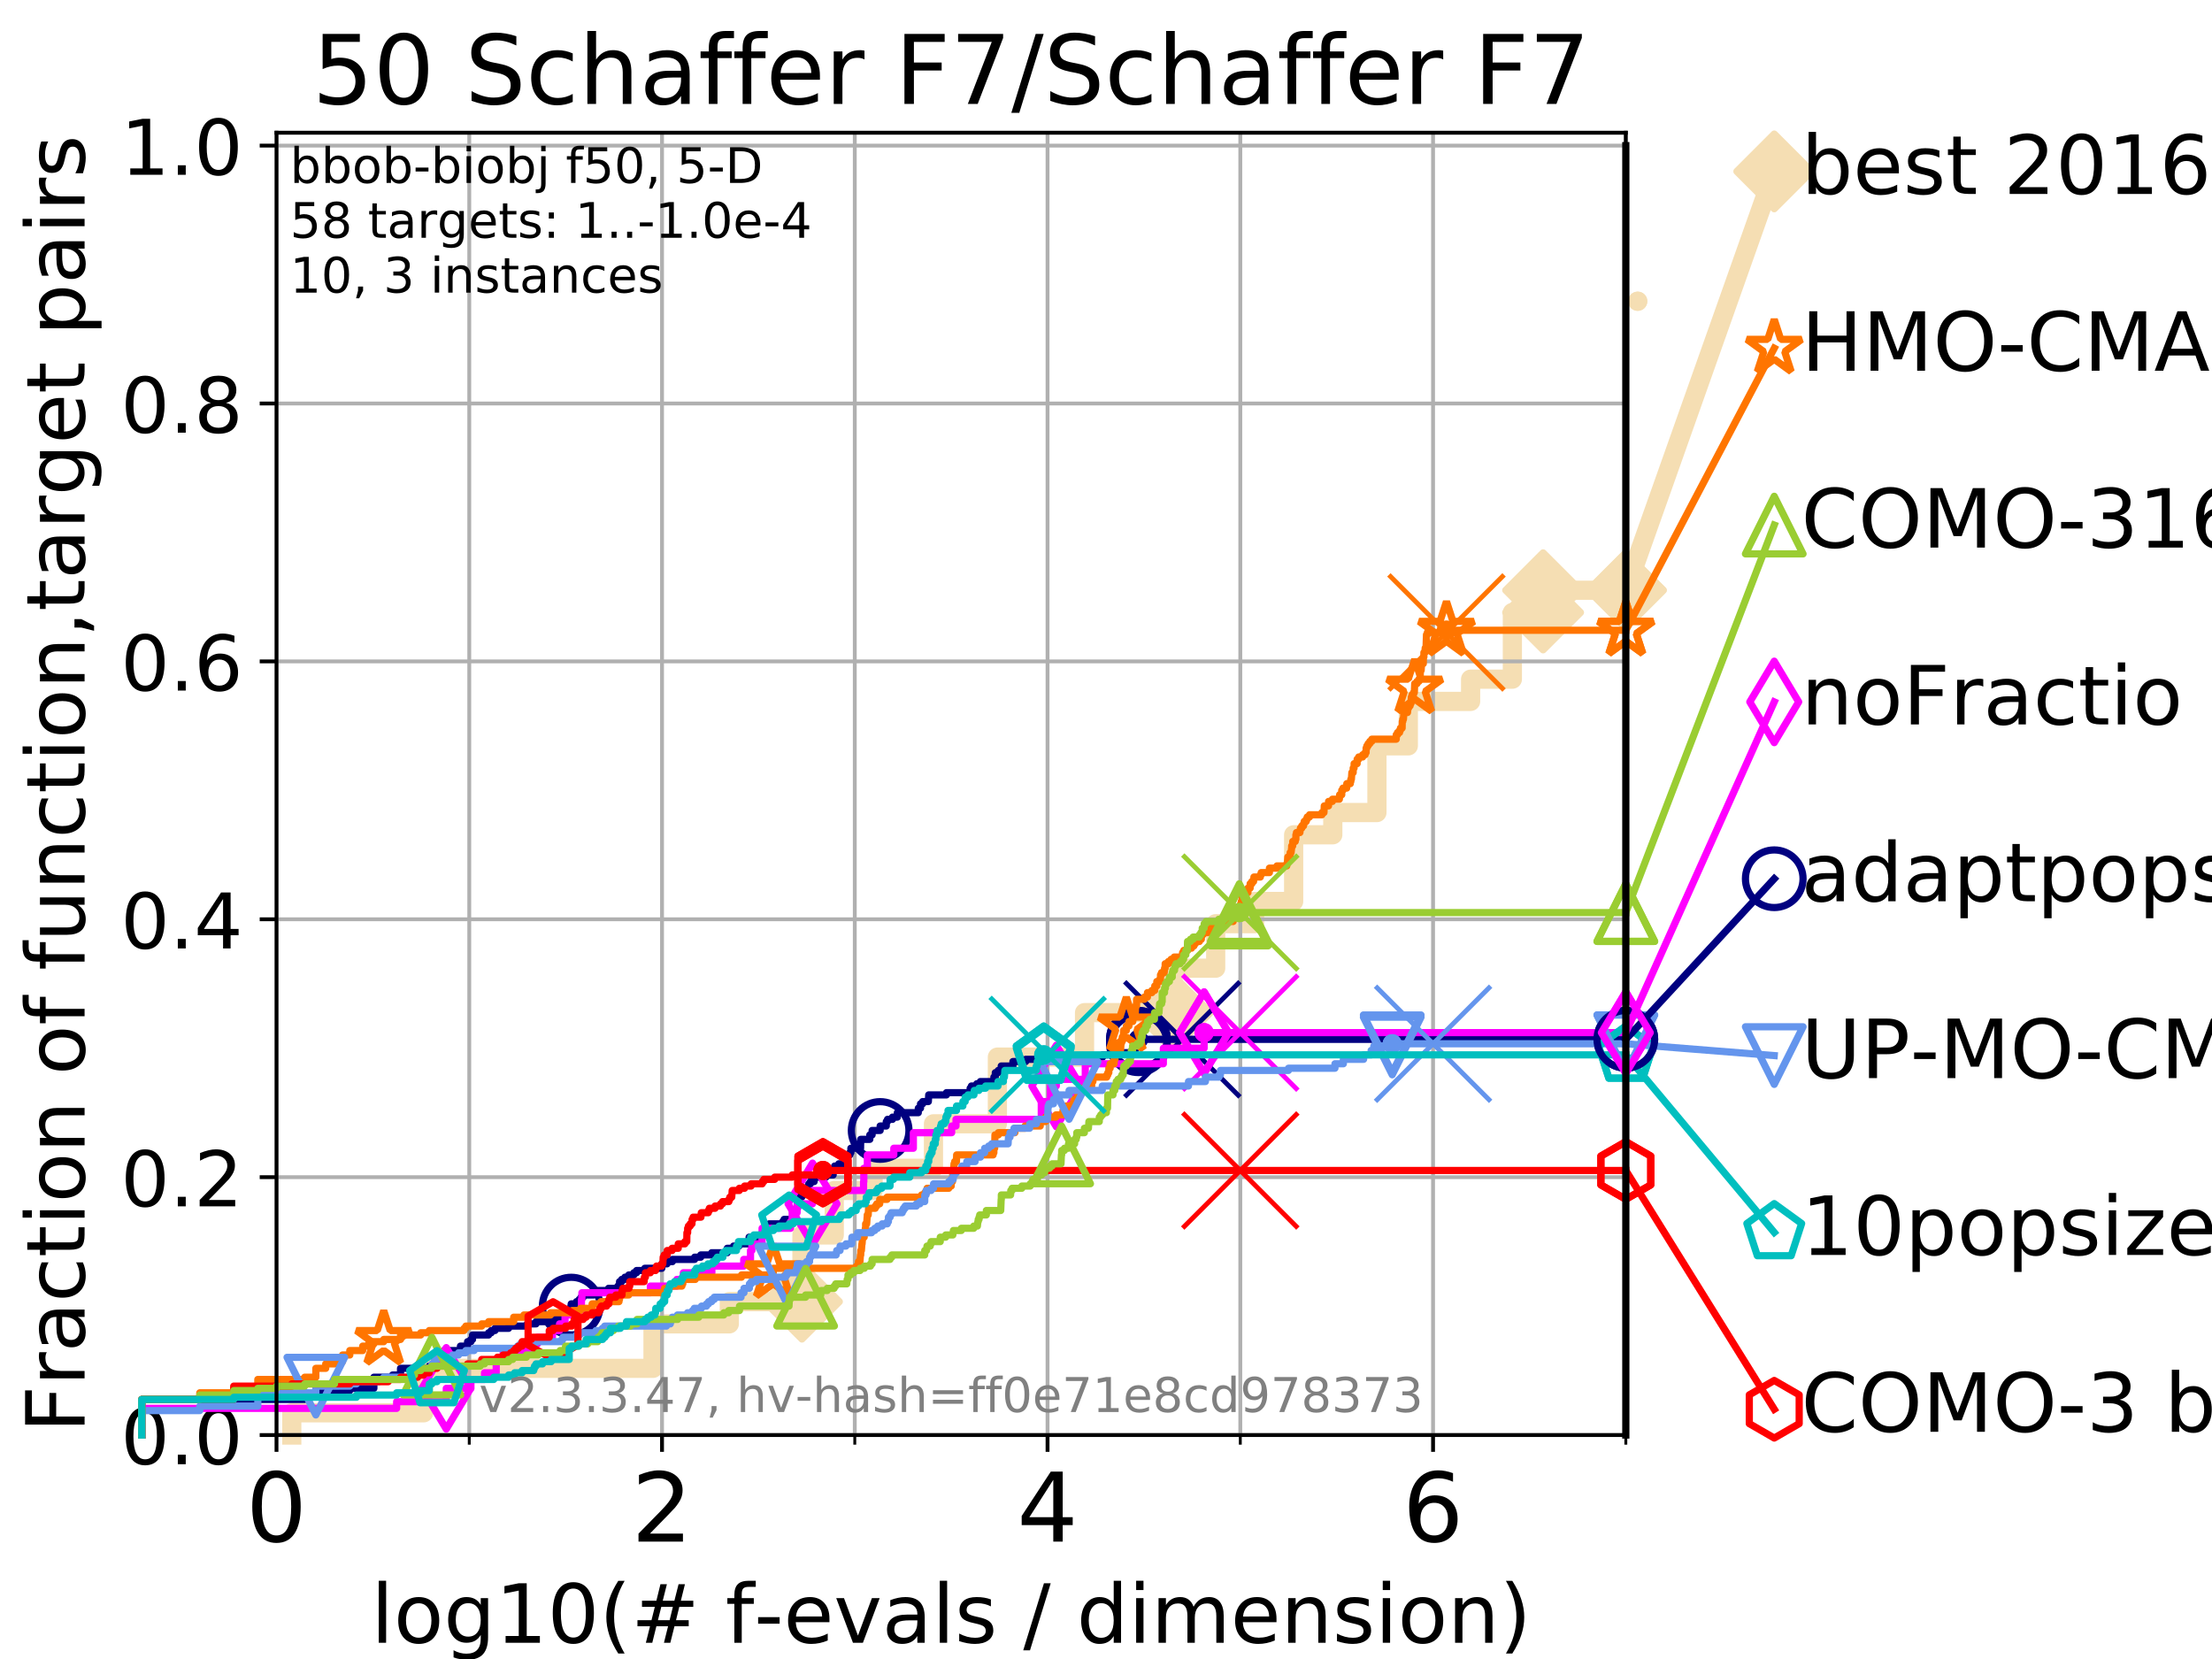 <?xml version="1.0" encoding="utf-8" standalone="no"?>
<!DOCTYPE svg PUBLIC "-//W3C//DTD SVG 1.1//EN"
  "http://www.w3.org/Graphics/SVG/1.1/DTD/svg11.dtd">
<!-- Created with matplotlib (https://matplotlib.org/) -->
<svg height="345.6pt" version="1.1" viewBox="0 0 460.8 345.6" width="460.8pt" xmlns="http://www.w3.org/2000/svg" xmlns:xlink="http://www.w3.org/1999/xlink">
 <defs>
  <style type="text/css">
*{stroke-linecap:butt;stroke-linejoin:round;}
  </style>
 </defs>
 <g id="figure_1">
  <g id="patch_1">
   <path d="M 0 345.6 
L 460.8 345.6 
L 460.8 0 
L 0 0 
z
" style="fill:#ffffff;"/>
  </g>
  <g id="axes_1">
   <g id="patch_2">
    <path d="M 57.6 298.944 
L 338.688 298.944 
L 338.688 27.648 
L 57.6 27.648 
z
" style="fill:#ffffff;"/>
   </g>
   <g id="line2d_1">
    <path d="M 60.78 298.944 
L 60.78 294.313 
L 88.256 294.313 
L 88.256 285.05 
L 136.035 285.05 
L 136.035 275.788 
L 151.928 275.788 
L 151.928 271.157 
L 167.06 271.157 
L 167.06 257.263 
L 173.791 257.263 
L 173.791 248.001 
L 181.888 248.001 
L 181.888 243.37 
L 194.457 243.37 
L 194.457 234.107 
L 207.774 234.107 
L 207.774 220.214 
L 225.929 220.214 
L 225.929 210.951 
L 244.34 210.951 
L 244.34 201.689 
L 253.249 201.689 
L 253.249 192.426 
L 261.346 192.426 
L 261.346 187.795 
L 269.49 187.795 
L 269.49 173.901 
L 277.645 173.901 
L 277.645 169.27 
L 286.84 169.27 
L 286.84 155.377 
L 293.379 155.377 
L 293.379 146.114 
L 306.355 146.114 
L 306.355 141.483 
L 315.055 141.483 
L 315.055 127.589 
L 321.456 127.589 
L 321.456 122.958 
L 338.688 122.958 
" style="fill:none;stroke:#f5deb3;stroke-linecap:square;stroke-width:4;"/>
   </g>
   <g id="line2d_2">
    <defs>
     <path d="M 0 7.778 
L 7.778 0 
L 0 -7.778 
L -7.778 0 
z
" id="mc3da7c901e" style="stroke:#f5deb3;stroke-linejoin:miter;stroke-width:1.5;"/>
    </defs>
    <g>
     <use style="fill:#f5deb3;stroke:#f5deb3;stroke-linejoin:miter;stroke-width:1.5;" x="167.06" xlink:href="#mc3da7c901e" y="271.157"/>
     <use style="fill:#f5deb3;stroke:#f5deb3;stroke-linejoin:miter;stroke-width:1.5;" x="244.34" xlink:href="#mc3da7c901e" y="210.951"/>
     <use style="fill:#f5deb3;stroke:#f5deb3;stroke-linejoin:miter;stroke-width:1.5;" x="321.456" xlink:href="#mc3da7c901e" y="127.589"/>
     <use style="fill:#f5deb3;stroke:#f5deb3;stroke-linejoin:miter;stroke-width:1.5;" x="321.456" xlink:href="#mc3da7c901e" y="122.958"/>
     <use style="fill:#f5deb3;stroke:#f5deb3;stroke-linejoin:miter;stroke-width:1.5;" x="338.688" xlink:href="#mc3da7c901e" y="122.958"/>
    </g>
   </g>
   <g id="line2d_3">
    <path style="fill:none;stroke:#f5deb3;stroke-linecap:square;stroke-width:4;"/>
    <g/>
   </g>
   <g id="line2d_4">
    <path d="M 338.688 122.958 
L 369.608 35.706 
" style="fill:none;stroke:#f5deb3;stroke-linecap:square;stroke-width:4;"/>
    <g>
     <use style="fill:#f5deb3;stroke:#f5deb3;stroke-linejoin:miter;stroke-width:1.5;" x="338.688" xlink:href="#mc3da7c901e" y="122.958"/>
     <use style="fill:#f5deb3;stroke:#f5deb3;stroke-linejoin:miter;stroke-width:1.5;" x="369.608" xlink:href="#mc3da7c901e" y="35.706"/>
    </g>
   </g>
   <g id="matplotlib.axis_1">
    <g id="xtick_1">
     <g id="line2d_5">
      <path clip-path="url(#p53a4f37bfd)" d="M 57.6 298.944 
L 57.6 27.648 
" style="fill:none;stroke:#b0b0b0;stroke-linecap:square;stroke-width:0.8;"/>
     </g>
     <g id="line2d_6">
      <defs>
       <path d="M 0 0 
L 0 3.5 
" id="m9698fbafe9" style="stroke:#000000;stroke-width:0.8;"/>
      </defs>
      <g>
       <use style="stroke:#000000;stroke-width:0.8;" x="57.6" xlink:href="#m9698fbafe9" y="298.944"/>
      </g>
     </g>
     <g id="text_1">
      <!-- 0 -->
      <defs>
       <path d="M 31.781 66.406 
Q 24.172 66.406 20.328 58.906 
Q 16.5 51.422 16.5 36.375 
Q 16.5 21.391 20.328 13.891 
Q 24.172 6.391 31.781 6.391 
Q 39.453 6.391 43.281 13.891 
Q 47.125 21.391 47.125 36.375 
Q 47.125 51.422 43.281 58.906 
Q 39.453 66.406 31.781 66.406 
z
M 31.781 74.219 
Q 44.047 74.219 50.516 64.516 
Q 56.984 54.828 56.984 36.375 
Q 56.984 17.969 50.516 8.266 
Q 44.047 -1.422 31.781 -1.422 
Q 19.531 -1.422 13.062 8.266 
Q 6.594 17.969 6.594 36.375 
Q 6.594 54.828 13.062 64.516 
Q 19.531 74.219 31.781 74.219 
z
" id="DejaVuSans-48"/>
      </defs>
      <g transform="translate(51.237 321.141)scale(0.2 -0.2)">
       <use xlink:href="#DejaVuSans-48"/>
      </g>
     </g>
    </g>
    <g id="xtick_2">
     <g id="line2d_7">
      <path clip-path="url(#p53a4f37bfd)" d="M 137.911 298.944 
L 137.911 27.648 
" style="fill:none;stroke:#b0b0b0;stroke-linecap:square;stroke-width:0.8;"/>
     </g>
     <g id="line2d_8">
      <g>
       <use style="stroke:#000000;stroke-width:0.8;" x="137.911" xlink:href="#m9698fbafe9" y="298.944"/>
      </g>
     </g>
     <g id="text_2">
      <!-- 2 -->
      <defs>
       <path d="M 19.188 8.297 
L 53.609 8.297 
L 53.609 0 
L 7.328 0 
L 7.328 8.297 
Q 12.938 14.109 22.625 23.891 
Q 32.328 33.688 34.812 36.531 
Q 39.547 41.844 41.422 45.531 
Q 43.312 49.219 43.312 52.781 
Q 43.312 58.594 39.234 62.25 
Q 35.156 65.922 28.609 65.922 
Q 23.969 65.922 18.812 64.312 
Q 13.672 62.703 7.812 59.422 
L 7.812 69.391 
Q 13.766 71.781 18.938 73 
Q 24.125 74.219 28.422 74.219 
Q 39.75 74.219 46.484 68.547 
Q 53.219 62.891 53.219 53.422 
Q 53.219 48.922 51.531 44.891 
Q 49.859 40.875 45.406 35.406 
Q 44.188 33.984 37.641 27.219 
Q 31.109 20.453 19.188 8.297 
z
" id="DejaVuSans-50"/>
      </defs>
      <g transform="translate(131.548 321.141)scale(0.2 -0.2)">
       <use xlink:href="#DejaVuSans-50"/>
      </g>
     </g>
    </g>
    <g id="xtick_3">
     <g id="line2d_9">
      <path clip-path="url(#p53a4f37bfd)" d="M 218.222 298.944 
L 218.222 27.648 
" style="fill:none;stroke:#b0b0b0;stroke-linecap:square;stroke-width:0.8;"/>
     </g>
     <g id="line2d_10">
      <g>
       <use style="stroke:#000000;stroke-width:0.8;" x="218.222" xlink:href="#m9698fbafe9" y="298.944"/>
      </g>
     </g>
     <g id="text_3">
      <!-- 4 -->
      <defs>
       <path d="M 37.797 64.312 
L 12.891 25.391 
L 37.797 25.391 
z
M 35.203 72.906 
L 47.609 72.906 
L 47.609 25.391 
L 58.016 25.391 
L 58.016 17.188 
L 47.609 17.188 
L 47.609 0 
L 37.797 0 
L 37.797 17.188 
L 4.891 17.188 
L 4.891 26.703 
z
" id="DejaVuSans-52"/>
      </defs>
      <g transform="translate(211.859 321.141)scale(0.2 -0.2)">
       <use xlink:href="#DejaVuSans-52"/>
      </g>
     </g>
    </g>
    <g id="xtick_4">
     <g id="line2d_11">
      <path clip-path="url(#p53a4f37bfd)" d="M 298.533 298.944 
L 298.533 27.648 
" style="fill:none;stroke:#b0b0b0;stroke-linecap:square;stroke-width:0.8;"/>
     </g>
     <g id="line2d_12">
      <g>
       <use style="stroke:#000000;stroke-width:0.8;" x="298.533" xlink:href="#m9698fbafe9" y="298.944"/>
      </g>
     </g>
     <g id="text_4">
      <!-- 6 -->
      <defs>
       <path d="M 33.016 40.375 
Q 26.375 40.375 22.484 35.828 
Q 18.609 31.297 18.609 23.391 
Q 18.609 15.531 22.484 10.953 
Q 26.375 6.391 33.016 6.391 
Q 39.656 6.391 43.531 10.953 
Q 47.406 15.531 47.406 23.391 
Q 47.406 31.297 43.531 35.828 
Q 39.656 40.375 33.016 40.375 
z
M 52.594 71.297 
L 52.594 62.312 
Q 48.875 64.062 45.094 64.984 
Q 41.312 65.922 37.594 65.922 
Q 27.828 65.922 22.672 59.328 
Q 17.531 52.734 16.797 39.406 
Q 19.672 43.656 24.016 45.922 
Q 28.375 48.188 33.594 48.188 
Q 44.578 48.188 50.953 41.516 
Q 57.328 34.859 57.328 23.391 
Q 57.328 12.156 50.688 5.359 
Q 44.047 -1.422 33.016 -1.422 
Q 20.359 -1.422 13.672 8.266 
Q 6.984 17.969 6.984 36.375 
Q 6.984 53.656 15.188 63.938 
Q 23.391 74.219 37.203 74.219 
Q 40.922 74.219 44.703 73.484 
Q 48.484 72.75 52.594 71.297 
z
" id="DejaVuSans-54"/>
      </defs>
      <g transform="translate(292.17 321.141)scale(0.2 -0.2)">
       <use xlink:href="#DejaVuSans-54"/>
      </g>
     </g>
    </g>
    <g id="xtick_5">
     <g id="line2d_13">
      <path clip-path="url(#p53a4f37bfd)" d="M 97.755 298.944 
L 97.755 27.648 
" style="fill:none;stroke:#b0b0b0;stroke-linecap:square;stroke-width:0.8;"/>
     </g>
     <g id="line2d_14">
      <defs>
       <path d="M 0 0 
L 0 2 
" id="m2a8ed9a09c" style="stroke:#000000;stroke-width:0.6;"/>
      </defs>
      <g>
       <use style="stroke:#000000;stroke-width:0.6;" x="97.755" xlink:href="#m2a8ed9a09c" y="298.944"/>
      </g>
     </g>
    </g>
    <g id="xtick_6">
     <g id="line2d_15">
      <path clip-path="url(#p53a4f37bfd)" d="M 178.066 298.944 
L 178.066 27.648 
" style="fill:none;stroke:#b0b0b0;stroke-linecap:square;stroke-width:0.8;"/>
     </g>
     <g id="line2d_16">
      <g>
       <use style="stroke:#000000;stroke-width:0.6;" x="178.066" xlink:href="#m2a8ed9a09c" y="298.944"/>
      </g>
     </g>
    </g>
    <g id="xtick_7">
     <g id="line2d_17">
      <path clip-path="url(#p53a4f37bfd)" d="M 258.377 298.944 
L 258.377 27.648 
" style="fill:none;stroke:#b0b0b0;stroke-linecap:square;stroke-width:0.8;"/>
     </g>
     <g id="line2d_18">
      <g>
       <use style="stroke:#000000;stroke-width:0.6;" x="258.377" xlink:href="#m2a8ed9a09c" y="298.944"/>
      </g>
     </g>
    </g>
    <g id="xtick_8">
     <g id="line2d_19">
      <path clip-path="url(#p53a4f37bfd)" d="M 338.688 298.944 
L 338.688 27.648 
" style="fill:none;stroke:#b0b0b0;stroke-linecap:square;stroke-width:0.8;"/>
     </g>
     <g id="line2d_20">
      <g>
       <use style="stroke:#000000;stroke-width:0.6;" x="338.688" xlink:href="#m2a8ed9a09c" y="298.944"/>
      </g>
     </g>
    </g>
    <g id="text_5">
     <!-- log10(# f-evals / dimension) -->
     <defs>
      <path d="M 9.422 75.984 
L 18.406 75.984 
L 18.406 0 
L 9.422 0 
z
" id="DejaVuSans-108"/>
      <path d="M 30.609 48.391 
Q 23.391 48.391 19.188 42.75 
Q 14.984 37.109 14.984 27.297 
Q 14.984 17.484 19.156 11.844 
Q 23.344 6.203 30.609 6.203 
Q 37.797 6.203 41.984 11.859 
Q 46.188 17.531 46.188 27.297 
Q 46.188 37.016 41.984 42.703 
Q 37.797 48.391 30.609 48.391 
z
M 30.609 56 
Q 42.328 56 49.016 48.375 
Q 55.719 40.766 55.719 27.297 
Q 55.719 13.875 49.016 6.219 
Q 42.328 -1.422 30.609 -1.422 
Q 18.844 -1.422 12.172 6.219 
Q 5.516 13.875 5.516 27.297 
Q 5.516 40.766 12.172 48.375 
Q 18.844 56 30.609 56 
z
" id="DejaVuSans-111"/>
      <path d="M 45.406 27.984 
Q 45.406 37.75 41.375 43.109 
Q 37.359 48.484 30.078 48.484 
Q 22.859 48.484 18.828 43.109 
Q 14.797 37.75 14.797 27.984 
Q 14.797 18.266 18.828 12.891 
Q 22.859 7.516 30.078 7.516 
Q 37.359 7.516 41.375 12.891 
Q 45.406 18.266 45.406 27.984 
z
M 54.391 6.781 
Q 54.391 -7.172 48.188 -13.984 
Q 42 -20.797 29.203 -20.797 
Q 24.469 -20.797 20.266 -20.094 
Q 16.062 -19.391 12.109 -17.922 
L 12.109 -9.188 
Q 16.062 -11.328 19.922 -12.344 
Q 23.781 -13.375 27.781 -13.375 
Q 36.625 -13.375 41.016 -8.766 
Q 45.406 -4.156 45.406 5.172 
L 45.406 9.625 
Q 42.625 4.781 38.281 2.391 
Q 33.938 0 27.875 0 
Q 17.828 0 11.672 7.656 
Q 5.516 15.328 5.516 27.984 
Q 5.516 40.672 11.672 48.328 
Q 17.828 56 27.875 56 
Q 33.938 56 38.281 53.609 
Q 42.625 51.219 45.406 46.391 
L 45.406 54.688 
L 54.391 54.688 
z
" id="DejaVuSans-103"/>
      <path d="M 12.406 8.297 
L 28.516 8.297 
L 28.516 63.922 
L 10.984 60.406 
L 10.984 69.391 
L 28.422 72.906 
L 38.281 72.906 
L 38.281 8.297 
L 54.391 8.297 
L 54.391 0 
L 12.406 0 
z
" id="DejaVuSans-49"/>
      <path d="M 31 75.875 
Q 24.469 64.656 21.281 53.656 
Q 18.109 42.672 18.109 31.391 
Q 18.109 20.125 21.312 9.062 
Q 24.516 -2 31 -13.188 
L 23.188 -13.188 
Q 15.875 -1.703 12.234 9.375 
Q 8.594 20.453 8.594 31.391 
Q 8.594 42.281 12.203 53.312 
Q 15.828 64.359 23.188 75.875 
z
" id="DejaVuSans-40"/>
      <path d="M 51.125 44 
L 36.922 44 
L 32.812 27.688 
L 47.125 27.688 
z
M 43.797 71.781 
L 38.719 51.516 
L 52.984 51.516 
L 58.109 71.781 
L 65.922 71.781 
L 60.891 51.516 
L 76.125 51.516 
L 76.125 44 
L 58.984 44 
L 54.984 27.688 
L 70.516 27.688 
L 70.516 20.219 
L 53.078 20.219 
L 48 0 
L 40.188 0 
L 45.219 20.219 
L 30.906 20.219 
L 25.875 0 
L 18.016 0 
L 23.094 20.219 
L 7.719 20.219 
L 7.719 27.688 
L 24.906 27.688 
L 29 44 
L 13.281 44 
L 13.281 51.516 
L 30.906 51.516 
L 35.891 71.781 
z
" id="DejaVuSans-35"/>
      <path id="DejaVuSans-32"/>
      <path d="M 37.109 75.984 
L 37.109 68.5 
L 28.516 68.5 
Q 23.688 68.5 21.797 66.547 
Q 19.922 64.594 19.922 59.516 
L 19.922 54.688 
L 34.719 54.688 
L 34.719 47.703 
L 19.922 47.703 
L 19.922 0 
L 10.891 0 
L 10.891 47.703 
L 2.297 47.703 
L 2.297 54.688 
L 10.891 54.688 
L 10.891 58.5 
Q 10.891 67.625 15.141 71.797 
Q 19.391 75.984 28.609 75.984 
z
" id="DejaVuSans-102"/>
      <path d="M 4.891 31.391 
L 31.203 31.391 
L 31.203 23.391 
L 4.891 23.391 
z
" id="DejaVuSans-45"/>
      <path d="M 56.203 29.594 
L 56.203 25.203 
L 14.891 25.203 
Q 15.484 15.922 20.484 11.062 
Q 25.484 6.203 34.422 6.203 
Q 39.594 6.203 44.453 7.469 
Q 49.312 8.734 54.109 11.281 
L 54.109 2.781 
Q 49.266 0.734 44.188 -0.344 
Q 39.109 -1.422 33.891 -1.422 
Q 20.797 -1.422 13.156 6.188 
Q 5.516 13.812 5.516 26.812 
Q 5.516 40.234 12.766 48.109 
Q 20.016 56 32.328 56 
Q 43.359 56 49.781 48.891 
Q 56.203 41.797 56.203 29.594 
z
M 47.219 32.234 
Q 47.125 39.594 43.094 43.984 
Q 39.062 48.391 32.422 48.391 
Q 24.906 48.391 20.391 44.141 
Q 15.875 39.891 15.188 32.172 
z
" id="DejaVuSans-101"/>
      <path d="M 2.984 54.688 
L 12.5 54.688 
L 29.594 8.797 
L 46.688 54.688 
L 56.203 54.688 
L 35.688 0 
L 23.484 0 
z
" id="DejaVuSans-118"/>
      <path d="M 34.281 27.484 
Q 23.391 27.484 19.188 25 
Q 14.984 22.516 14.984 16.5 
Q 14.984 11.719 18.141 8.906 
Q 21.297 6.109 26.703 6.109 
Q 34.188 6.109 38.703 11.406 
Q 43.219 16.703 43.219 25.484 
L 43.219 27.484 
z
M 52.203 31.203 
L 52.203 0 
L 43.219 0 
L 43.219 8.297 
Q 40.141 3.328 35.547 0.953 
Q 30.953 -1.422 24.312 -1.422 
Q 15.922 -1.422 10.953 3.297 
Q 6 8.016 6 15.922 
Q 6 25.141 12.172 29.828 
Q 18.359 34.516 30.609 34.516 
L 43.219 34.516 
L 43.219 35.406 
Q 43.219 41.609 39.141 45 
Q 35.062 48.391 27.688 48.391 
Q 23 48.391 18.547 47.266 
Q 14.109 46.141 10.016 43.891 
L 10.016 52.203 
Q 14.938 54.109 19.578 55.047 
Q 24.219 56 28.609 56 
Q 40.484 56 46.344 49.844 
Q 52.203 43.703 52.203 31.203 
z
" id="DejaVuSans-97"/>
      <path d="M 44.281 53.078 
L 44.281 44.578 
Q 40.484 46.531 36.375 47.5 
Q 32.281 48.484 27.875 48.484 
Q 21.188 48.484 17.844 46.438 
Q 14.5 44.391 14.5 40.281 
Q 14.5 37.156 16.891 35.375 
Q 19.281 33.594 26.516 31.984 
L 29.594 31.297 
Q 39.156 29.25 43.188 25.516 
Q 47.219 21.781 47.219 15.094 
Q 47.219 7.469 41.188 3.016 
Q 35.156 -1.422 24.609 -1.422 
Q 20.219 -1.422 15.453 -0.562 
Q 10.688 0.297 5.422 2 
L 5.422 11.281 
Q 10.406 8.688 15.234 7.391 
Q 20.062 6.109 24.812 6.109 
Q 31.156 6.109 34.562 8.281 
Q 37.984 10.453 37.984 14.406 
Q 37.984 18.062 35.516 20.016 
Q 33.062 21.969 24.703 23.781 
L 21.578 24.516 
Q 13.234 26.266 9.516 29.906 
Q 5.812 33.547 5.812 39.891 
Q 5.812 47.609 11.281 51.797 
Q 16.75 56 26.812 56 
Q 31.781 56 36.172 55.266 
Q 40.578 54.547 44.281 53.078 
z
" id="DejaVuSans-115"/>
      <path d="M 25.391 72.906 
L 33.688 72.906 
L 8.297 -9.281 
L 0 -9.281 
z
" id="DejaVuSans-47"/>
      <path d="M 45.406 46.391 
L 45.406 75.984 
L 54.391 75.984 
L 54.391 0 
L 45.406 0 
L 45.406 8.203 
Q 42.578 3.328 38.25 0.953 
Q 33.938 -1.422 27.875 -1.422 
Q 17.969 -1.422 11.734 6.484 
Q 5.516 14.406 5.516 27.297 
Q 5.516 40.188 11.734 48.094 
Q 17.969 56 27.875 56 
Q 33.938 56 38.25 53.625 
Q 42.578 51.266 45.406 46.391 
z
M 14.797 27.297 
Q 14.797 17.391 18.875 11.75 
Q 22.953 6.109 30.078 6.109 
Q 37.203 6.109 41.297 11.75 
Q 45.406 17.391 45.406 27.297 
Q 45.406 37.203 41.297 42.844 
Q 37.203 48.484 30.078 48.484 
Q 22.953 48.484 18.875 42.844 
Q 14.797 37.203 14.797 27.297 
z
" id="DejaVuSans-100"/>
      <path d="M 9.422 54.688 
L 18.406 54.688 
L 18.406 0 
L 9.422 0 
z
M 9.422 75.984 
L 18.406 75.984 
L 18.406 64.594 
L 9.422 64.594 
z
" id="DejaVuSans-105"/>
      <path d="M 52 44.188 
Q 55.375 50.25 60.062 53.125 
Q 64.75 56 71.094 56 
Q 79.641 56 84.281 50.016 
Q 88.922 44.047 88.922 33.016 
L 88.922 0 
L 79.891 0 
L 79.891 32.719 
Q 79.891 40.578 77.094 44.375 
Q 74.312 48.188 68.609 48.188 
Q 61.625 48.188 57.562 43.547 
Q 53.516 38.922 53.516 30.906 
L 53.516 0 
L 44.484 0 
L 44.484 32.719 
Q 44.484 40.625 41.703 44.406 
Q 38.922 48.188 33.109 48.188 
Q 26.219 48.188 22.156 43.531 
Q 18.109 38.875 18.109 30.906 
L 18.109 0 
L 9.078 0 
L 9.078 54.688 
L 18.109 54.688 
L 18.109 46.188 
Q 21.188 51.219 25.484 53.609 
Q 29.781 56 35.688 56 
Q 41.656 56 45.828 52.969 
Q 50 49.953 52 44.188 
z
" id="DejaVuSans-109"/>
      <path d="M 54.891 33.016 
L 54.891 0 
L 45.906 0 
L 45.906 32.719 
Q 45.906 40.484 42.875 44.328 
Q 39.844 48.188 33.797 48.188 
Q 26.516 48.188 22.312 43.547 
Q 18.109 38.922 18.109 30.906 
L 18.109 0 
L 9.078 0 
L 9.078 54.688 
L 18.109 54.688 
L 18.109 46.188 
Q 21.344 51.125 25.703 53.562 
Q 30.078 56 35.797 56 
Q 45.219 56 50.047 50.172 
Q 54.891 44.344 54.891 33.016 
z
" id="DejaVuSans-110"/>
      <path d="M 8.016 75.875 
L 15.828 75.875 
Q 23.141 64.359 26.781 53.312 
Q 30.422 42.281 30.422 31.391 
Q 30.422 20.453 26.781 9.375 
Q 23.141 -1.703 15.828 -13.188 
L 8.016 -13.188 
Q 14.5 -2 17.703 9.062 
Q 20.906 20.125 20.906 31.391 
Q 20.906 42.672 17.703 53.656 
Q 14.5 64.656 8.016 75.875 
z
" id="DejaVuSans-41"/>
     </defs>
     <g transform="translate(77.303 342.218)scale(0.17 -0.17)">
      <use xlink:href="#DejaVuSans-108"/>
      <use x="27.783" xlink:href="#DejaVuSans-111"/>
      <use x="88.965" xlink:href="#DejaVuSans-103"/>
      <use x="152.441" xlink:href="#DejaVuSans-49"/>
      <use x="216.064" xlink:href="#DejaVuSans-48"/>
      <use x="279.688" xlink:href="#DejaVuSans-40"/>
      <use x="318.701" xlink:href="#DejaVuSans-35"/>
      <use x="402.49" xlink:href="#DejaVuSans-32"/>
      <use x="434.277" xlink:href="#DejaVuSans-102"/>
      <use x="469.404" xlink:href="#DejaVuSans-45"/>
      <use x="505.488" xlink:href="#DejaVuSans-101"/>
      <use x="567.012" xlink:href="#DejaVuSans-118"/>
      <use x="626.191" xlink:href="#DejaVuSans-97"/>
      <use x="687.471" xlink:href="#DejaVuSans-108"/>
      <use x="715.254" xlink:href="#DejaVuSans-115"/>
      <use x="767.354" xlink:href="#DejaVuSans-32"/>
      <use x="799.141" xlink:href="#DejaVuSans-47"/>
      <use x="832.832" xlink:href="#DejaVuSans-32"/>
      <use x="864.619" xlink:href="#DejaVuSans-100"/>
      <use x="928.096" xlink:href="#DejaVuSans-105"/>
      <use x="955.879" xlink:href="#DejaVuSans-109"/>
      <use x="1053.291" xlink:href="#DejaVuSans-101"/>
      <use x="1114.814" xlink:href="#DejaVuSans-110"/>
      <use x="1178.193" xlink:href="#DejaVuSans-115"/>
      <use x="1230.293" xlink:href="#DejaVuSans-105"/>
      <use x="1258.076" xlink:href="#DejaVuSans-111"/>
      <use x="1319.258" xlink:href="#DejaVuSans-110"/>
      <use x="1382.637" xlink:href="#DejaVuSans-41"/>
     </g>
    </g>
   </g>
   <g id="matplotlib.axis_2">
    <g id="ytick_1">
     <g id="line2d_21">
      <path clip-path="url(#p53a4f37bfd)" d="M 57.6 298.944 
L 338.688 298.944 
" style="fill:none;stroke:#b0b0b0;stroke-linecap:square;stroke-width:0.8;"/>
     </g>
     <g id="line2d_22">
      <defs>
       <path d="M 0 0 
L -3.5 0 
" id="m87f501bd9b" style="stroke:#000000;stroke-width:0.8;"/>
      </defs>
      <g>
       <use style="stroke:#000000;stroke-width:0.8;" x="57.6" xlink:href="#m87f501bd9b" y="298.944"/>
      </g>
     </g>
     <g id="text_6">
      <!-- 0.0 -->
      <defs>
       <path d="M 10.688 12.406 
L 21 12.406 
L 21 0 
L 10.688 0 
z
" id="DejaVuSans-46"/>
      </defs>
      <g transform="translate(25.155 305.023)scale(0.16 -0.16)">
       <use xlink:href="#DejaVuSans-48"/>
       <use x="63.623" xlink:href="#DejaVuSans-46"/>
       <use x="95.41" xlink:href="#DejaVuSans-48"/>
      </g>
     </g>
    </g>
    <g id="ytick_2">
     <g id="line2d_23">
      <path clip-path="url(#p53a4f37bfd)" d="M 57.6 245.222 
L 338.688 245.222 
" style="fill:none;stroke:#b0b0b0;stroke-linecap:square;stroke-width:0.8;"/>
     </g>
     <g id="line2d_24">
      <g>
       <use style="stroke:#000000;stroke-width:0.8;" x="57.6" xlink:href="#m87f501bd9b" y="245.222"/>
      </g>
     </g>
     <g id="text_7">
      <!-- 0.2 -->
      <g transform="translate(25.155 251.301)scale(0.16 -0.16)">
       <use xlink:href="#DejaVuSans-48"/>
       <use x="63.623" xlink:href="#DejaVuSans-46"/>
       <use x="95.41" xlink:href="#DejaVuSans-50"/>
      </g>
     </g>
    </g>
    <g id="ytick_3">
     <g id="line2d_25">
      <path clip-path="url(#p53a4f37bfd)" d="M 57.6 191.5 
L 338.688 191.5 
" style="fill:none;stroke:#b0b0b0;stroke-linecap:square;stroke-width:0.8;"/>
     </g>
     <g id="line2d_26">
      <g>
       <use style="stroke:#000000;stroke-width:0.8;" x="57.6" xlink:href="#m87f501bd9b" y="191.5"/>
      </g>
     </g>
     <g id="text_8">
      <!-- 0.4 -->
      <g transform="translate(25.155 197.579)scale(0.16 -0.16)">
       <use xlink:href="#DejaVuSans-48"/>
       <use x="63.623" xlink:href="#DejaVuSans-46"/>
       <use x="95.41" xlink:href="#DejaVuSans-52"/>
      </g>
     </g>
    </g>
    <g id="ytick_4">
     <g id="line2d_27">
      <path clip-path="url(#p53a4f37bfd)" d="M 57.6 137.778 
L 338.688 137.778 
" style="fill:none;stroke:#b0b0b0;stroke-linecap:square;stroke-width:0.8;"/>
     </g>
     <g id="line2d_28">
      <g>
       <use style="stroke:#000000;stroke-width:0.8;" x="57.6" xlink:href="#m87f501bd9b" y="137.778"/>
      </g>
     </g>
     <g id="text_9">
      <!-- 0.6 -->
      <g transform="translate(25.155 143.857)scale(0.16 -0.16)">
       <use xlink:href="#DejaVuSans-48"/>
       <use x="63.623" xlink:href="#DejaVuSans-46"/>
       <use x="95.41" xlink:href="#DejaVuSans-54"/>
      </g>
     </g>
    </g>
    <g id="ytick_5">
     <g id="line2d_29">
      <path clip-path="url(#p53a4f37bfd)" d="M 57.6 84.056 
L 338.688 84.056 
" style="fill:none;stroke:#b0b0b0;stroke-linecap:square;stroke-width:0.8;"/>
     </g>
     <g id="line2d_30">
      <g>
       <use style="stroke:#000000;stroke-width:0.8;" x="57.6" xlink:href="#m87f501bd9b" y="84.056"/>
      </g>
     </g>
     <g id="text_10">
      <!-- 0.8 -->
      <defs>
       <path d="M 31.781 34.625 
Q 24.75 34.625 20.719 30.859 
Q 16.703 27.094 16.703 20.516 
Q 16.703 13.922 20.719 10.156 
Q 24.75 6.391 31.781 6.391 
Q 38.812 6.391 42.859 10.172 
Q 46.922 13.969 46.922 20.516 
Q 46.922 27.094 42.891 30.859 
Q 38.875 34.625 31.781 34.625 
z
M 21.922 38.812 
Q 15.578 40.375 12.031 44.719 
Q 8.5 49.078 8.5 55.328 
Q 8.5 64.062 14.719 69.141 
Q 20.953 74.219 31.781 74.219 
Q 42.672 74.219 48.875 69.141 
Q 55.078 64.062 55.078 55.328 
Q 55.078 49.078 51.531 44.719 
Q 48 40.375 41.703 38.812 
Q 48.828 37.156 52.797 32.312 
Q 56.781 27.484 56.781 20.516 
Q 56.781 9.906 50.312 4.234 
Q 43.844 -1.422 31.781 -1.422 
Q 19.734 -1.422 13.25 4.234 
Q 6.781 9.906 6.781 20.516 
Q 6.781 27.484 10.781 32.312 
Q 14.797 37.156 21.922 38.812 
z
M 18.312 54.391 
Q 18.312 48.734 21.844 45.562 
Q 25.391 42.391 31.781 42.391 
Q 38.141 42.391 41.719 45.562 
Q 45.312 48.734 45.312 54.391 
Q 45.312 60.062 41.719 63.234 
Q 38.141 66.406 31.781 66.406 
Q 25.391 66.406 21.844 63.234 
Q 18.312 60.062 18.312 54.391 
z
" id="DejaVuSans-56"/>
      </defs>
      <g transform="translate(25.155 90.135)scale(0.16 -0.16)">
       <use xlink:href="#DejaVuSans-48"/>
       <use x="63.623" xlink:href="#DejaVuSans-46"/>
       <use x="95.41" xlink:href="#DejaVuSans-56"/>
      </g>
     </g>
    </g>
    <g id="ytick_6">
     <g id="line2d_31">
      <path clip-path="url(#p53a4f37bfd)" d="M 57.6 30.334 
L 338.688 30.334 
" style="fill:none;stroke:#b0b0b0;stroke-linecap:square;stroke-width:0.8;"/>
     </g>
     <g id="line2d_32">
      <g>
       <use style="stroke:#000000;stroke-width:0.8;" x="57.6" xlink:href="#m87f501bd9b" y="30.334"/>
      </g>
     </g>
     <g id="text_11">
      <!-- 1.0 -->
      <g transform="translate(25.155 36.413)scale(0.16 -0.16)">
       <use xlink:href="#DejaVuSans-49"/>
       <use x="63.623" xlink:href="#DejaVuSans-46"/>
       <use x="95.41" xlink:href="#DejaVuSans-48"/>
      </g>
     </g>
    </g>
    <g id="text_12">
     <!-- Fraction of function,target pairs -->
     <defs>
      <path d="M 9.812 72.906 
L 51.703 72.906 
L 51.703 64.594 
L 19.672 64.594 
L 19.672 43.109 
L 48.578 43.109 
L 48.578 34.812 
L 19.672 34.812 
L 19.672 0 
L 9.812 0 
z
" id="DejaVuSans-70"/>
      <path d="M 41.109 46.297 
Q 39.594 47.172 37.812 47.578 
Q 36.031 48 33.891 48 
Q 26.266 48 22.188 43.047 
Q 18.109 38.094 18.109 28.812 
L 18.109 0 
L 9.078 0 
L 9.078 54.688 
L 18.109 54.688 
L 18.109 46.188 
Q 20.953 51.172 25.484 53.578 
Q 30.031 56 36.531 56 
Q 37.453 56 38.578 55.875 
Q 39.703 55.766 41.062 55.516 
z
" id="DejaVuSans-114"/>
      <path d="M 48.781 52.594 
L 48.781 44.188 
Q 44.969 46.297 41.141 47.344 
Q 37.312 48.391 33.406 48.391 
Q 24.656 48.391 19.812 42.844 
Q 14.984 37.312 14.984 27.297 
Q 14.984 17.281 19.812 11.734 
Q 24.656 6.203 33.406 6.203 
Q 37.312 6.203 41.141 7.25 
Q 44.969 8.297 48.781 10.406 
L 48.781 2.094 
Q 45.016 0.344 40.984 -0.531 
Q 36.969 -1.422 32.422 -1.422 
Q 20.062 -1.422 12.781 6.344 
Q 5.516 14.109 5.516 27.297 
Q 5.516 40.672 12.859 48.328 
Q 20.219 56 33.016 56 
Q 37.156 56 41.109 55.141 
Q 45.062 54.297 48.781 52.594 
z
" id="DejaVuSans-99"/>
      <path d="M 18.312 70.219 
L 18.312 54.688 
L 36.812 54.688 
L 36.812 47.703 
L 18.312 47.703 
L 18.312 18.016 
Q 18.312 11.328 20.141 9.422 
Q 21.969 7.516 27.594 7.516 
L 36.812 7.516 
L 36.812 0 
L 27.594 0 
Q 17.188 0 13.234 3.875 
Q 9.281 7.766 9.281 18.016 
L 9.281 47.703 
L 2.688 47.703 
L 2.688 54.688 
L 9.281 54.688 
L 9.281 70.219 
z
" id="DejaVuSans-116"/>
      <path d="M 8.5 21.578 
L 8.5 54.688 
L 17.484 54.688 
L 17.484 21.922 
Q 17.484 14.156 20.5 10.266 
Q 23.531 6.391 29.594 6.391 
Q 36.859 6.391 41.078 11.031 
Q 45.312 15.672 45.312 23.688 
L 45.312 54.688 
L 54.297 54.688 
L 54.297 0 
L 45.312 0 
L 45.312 8.406 
Q 42.047 3.422 37.719 1 
Q 33.406 -1.422 27.688 -1.422 
Q 18.266 -1.422 13.375 4.438 
Q 8.5 10.297 8.5 21.578 
z
M 31.109 56 
z
" id="DejaVuSans-117"/>
      <path d="M 11.719 12.406 
L 22.016 12.406 
L 22.016 4 
L 14.016 -11.625 
L 7.719 -11.625 
L 11.719 4 
z
" id="DejaVuSans-44"/>
      <path d="M 18.109 8.203 
L 18.109 -20.797 
L 9.078 -20.797 
L 9.078 54.688 
L 18.109 54.688 
L 18.109 46.391 
Q 20.953 51.266 25.266 53.625 
Q 29.594 56 35.594 56 
Q 45.562 56 51.781 48.094 
Q 58.016 40.188 58.016 27.297 
Q 58.016 14.406 51.781 6.484 
Q 45.562 -1.422 35.594 -1.422 
Q 29.594 -1.422 25.266 0.953 
Q 20.953 3.328 18.109 8.203 
z
M 48.688 27.297 
Q 48.688 37.203 44.609 42.844 
Q 40.531 48.484 33.406 48.484 
Q 26.266 48.484 22.188 42.844 
Q 18.109 37.203 18.109 27.297 
Q 18.109 17.391 22.188 11.75 
Q 26.266 6.109 33.406 6.109 
Q 40.531 6.109 44.609 11.75 
Q 48.688 17.391 48.688 27.297 
z
" id="DejaVuSans-112"/>
     </defs>
     <g transform="translate(17.62 298.435)rotate(-90)scale(0.17 -0.17)">
      <use xlink:href="#DejaVuSans-70"/>
      <use x="57.41" xlink:href="#DejaVuSans-114"/>
      <use x="98.523" xlink:href="#DejaVuSans-97"/>
      <use x="159.803" xlink:href="#DejaVuSans-99"/>
      <use x="214.783" xlink:href="#DejaVuSans-116"/>
      <use x="253.992" xlink:href="#DejaVuSans-105"/>
      <use x="281.775" xlink:href="#DejaVuSans-111"/>
      <use x="342.957" xlink:href="#DejaVuSans-110"/>
      <use x="406.336" xlink:href="#DejaVuSans-32"/>
      <use x="438.123" xlink:href="#DejaVuSans-111"/>
      <use x="499.305" xlink:href="#DejaVuSans-102"/>
      <use x="534.51" xlink:href="#DejaVuSans-32"/>
      <use x="566.297" xlink:href="#DejaVuSans-102"/>
      <use x="601.502" xlink:href="#DejaVuSans-117"/>
      <use x="664.881" xlink:href="#DejaVuSans-110"/>
      <use x="728.26" xlink:href="#DejaVuSans-99"/>
      <use x="783.24" xlink:href="#DejaVuSans-116"/>
      <use x="822.449" xlink:href="#DejaVuSans-105"/>
      <use x="850.232" xlink:href="#DejaVuSans-111"/>
      <use x="911.414" xlink:href="#DejaVuSans-110"/>
      <use x="974.793" xlink:href="#DejaVuSans-44"/>
      <use x="1006.58" xlink:href="#DejaVuSans-116"/>
      <use x="1045.789" xlink:href="#DejaVuSans-97"/>
      <use x="1107.068" xlink:href="#DejaVuSans-114"/>
      <use x="1148.166" xlink:href="#DejaVuSans-103"/>
      <use x="1211.643" xlink:href="#DejaVuSans-101"/>
      <use x="1273.166" xlink:href="#DejaVuSans-116"/>
      <use x="1312.375" xlink:href="#DejaVuSans-32"/>
      <use x="1344.162" xlink:href="#DejaVuSans-112"/>
      <use x="1407.639" xlink:href="#DejaVuSans-97"/>
      <use x="1468.918" xlink:href="#DejaVuSans-105"/>
      <use x="1496.701" xlink:href="#DejaVuSans-114"/>
      <use x="1537.814" xlink:href="#DejaVuSans-115"/>
     </g>
    </g>
   </g>
   <g id="line2d_33">
    <defs>
     <path d="M 0 1.5 
C 0.398 1.5 0.779 1.342 1.061 1.061 
C 1.342 0.779 1.5 0.398 1.5 0 
C 1.5 -0.398 1.342 -0.779 1.061 -1.061 
C 0.779 -1.342 0.398 -1.5 0 -1.5 
C -0.398 -1.5 -0.779 -1.342 -1.061 -1.061 
C -1.342 -0.779 -1.5 -0.398 -1.5 0 
C -1.5 0.398 -1.342 0.779 -1.061 1.061 
C -0.779 1.342 -0.398 1.5 0 1.5 
z
" id="mf234647242" style="stroke:#f5deb3;"/>
    </defs>
    <g>
     <use style="fill:#f5deb3;stroke:#f5deb3;" x="341.165" xlink:href="#mf234647242" y="62.753"/>
     <use style="fill:#f5deb3;stroke:#f5deb3;" x="341.165" xlink:href="#mf234647242" y="62.753"/>
    </g>
   </g>
   <g id="line2d_34">
    <defs>
     <path d="M 0 1.5 
C 0.398 1.5 0.779 1.342 1.061 1.061 
C 1.342 0.779 1.5 0.398 1.5 0 
C 1.5 -0.398 1.342 -0.779 1.061 -1.061 
C 0.779 -1.342 0.398 -1.5 0 -1.5 
C -0.398 -1.5 -0.779 -1.342 -1.061 -1.061 
C -1.342 -0.779 -1.5 -0.398 -1.5 0 
C -1.5 0.398 -1.342 0.779 -1.061 1.061 
C -0.779 1.342 -0.398 1.5 0 1.5 
z
" id="m1e8e491410" style="stroke:#000080;"/>
    </defs>
    <g>
     <use style="fill:#000080;stroke:#000080;" x="237.151" xlink:href="#m1e8e491410" y="216.509"/>
     <use style="fill:#000080;stroke:#000080;" x="237.151" xlink:href="#m1e8e491410" y="216.509"/>
    </g>
   </g>
   <g id="line2d_35">
    <path d="M 29.533 298.944 
L 29.533 291.534 
L 63.468 291.534 
L 63.468 290.608 
L 65.797 290.608 
L 65.797 290.145 
L 71.35 290.145 
L 71.35 289.682 
L 72.868 289.682 
L 72.868 289.218 
L 77.885 289.218 
L 77.885 286.903 
L 81.776 286.903 
L 81.776 286.44 
L 83.438 286.44 
L 83.438 285.05 
L 89.419 285.05 
L 89.419 284.587 
L 90.509 284.587 
L 90.509 283.198 
L 91.03 283.198 
L 91.03 282.272 
L 91.535 282.272 
L 91.535 281.809 
L 92.504 281.809 
L 92.504 281.345 
L 95.918 281.345 
L 95.918 280.419 
L 97.403 280.419 
L 97.403 279.493 
L 98.101 279.493 
L 98.101 279.03 
L 98.439 279.03 
L 98.439 278.104 
L 101.786 278.104 
L 101.786 277.64 
L 102.331 277.64 
L 102.331 277.177 
L 103.118 277.177 
L 103.118 276.714 
L 105.952 276.714 
L 105.952 276.251 
L 109.843 276.251 
L 109.843 275.788 
L 111.663 275.788 
L 111.663 275.325 
L 115.586 275.325 
L 115.586 274.862 
L 116.323 274.862 
L 116.323 274.399 
L 117.373 274.399 
L 117.373 273.472 
L 118.682 273.472 
L 118.682 272.546 
L 118.891 272.546 
L 118.994 271.62 
L 120.094 271.62 
L 120.094 271.157 
L 120.666 271.157 
L 120.666 270.694 
L 121.037 270.694 
L 121.037 270.231 
L 121.49 270.231 
L 121.49 269.767 
L 123.751 269.767 
L 123.751 269.304 
L 124.063 269.304 
L 124.063 268.841 
L 126.773 268.841 
L 126.773 268.378 
L 128.709 268.378 
L 128.709 267.915 
L 129.06 267.915 
L 129.06 266.989 
L 129.518 266.989 
L 129.518 266.526 
L 130.182 266.526 
L 130.182 266.062 
L 130.979 266.062 
L 130.979 265.599 
L 132.036 265.599 
L 132.036 265.136 
L 132.613 265.136 
L 132.613 264.673 
L 134.322 264.673 
L 134.322 264.21 
L 137.876 264.21 
L 137.876 263.284 
L 138.96 263.284 
L 138.96 262.821 
L 140.073 262.821 
L 140.073 262.357 
L 144.701 262.357 
L 144.701 261.894 
L 145.976 261.894 
L 145.976 261.431 
L 148.258 261.431 
L 148.258 260.968 
L 151.502 260.968 
L 151.502 260.042 
L 152.811 260.042 
L 152.811 259.579 
L 153.946 259.579 
L 153.946 259.116 
L 156.003 259.116 
L 156.053 257.726 
L 158.869 257.726 
L 158.869 257.263 
L 159.036 257.263 
L 159.036 256.8 
L 159.748 256.8 
L 159.748 255.874 
L 160.24 255.874 
L 160.24 254.948 
L 163.045 254.948 
L 163.045 254.484 
L 163.34 254.484 
L 163.34 254.021 
L 165.382 254.021 
L 165.418 252.632 
L 165.894 252.632 
L 165.985 251.706 
L 166.145 251.706 
L 166.221 250.316 
L 166.399 250.316 
L 166.412 249.39 
L 167.014 249.39 
L 167.014 248.927 
L 167.488 248.927 
L 167.488 248.464 
L 167.742 248.464 
L 167.742 248.001 
L 168.122 248.001 
L 168.122 247.538 
L 168.3 247.538 
L 168.3 247.075 
L 168.476 247.075 
L 168.476 246.611 
L 168.823 246.611 
L 168.823 246.148 
L 169.6 246.148 
L 169.6 245.222 
L 172.054 245.222 
L 172.054 244.759 
L 173.563 244.759 
L 173.563 243.833 
L 173.871 243.833 
L 173.871 242.906 
L 174.728 242.906 
L 174.728 242.443 
L 176.089 242.443 
L 176.198 240.591 
L 177.028 240.591 
L 177.028 240.128 
L 177.252 240.128 
L 177.252 239.201 
L 179.269 239.201 
L 179.305 237.349 
L 181.196 237.349 
L 181.196 236.423 
L 181.676 236.423 
L 181.676 235.496 
L 183.351 235.496 
L 183.351 234.57 
L 184.628 234.57 
L 184.628 233.644 
L 184.884 233.644 
L 184.884 233.181 
L 185.922 233.181 
L 185.922 232.718 
L 186.93 232.718 
L 186.93 231.792 
L 191.297 231.792 
L 191.297 230.865 
L 191.758 230.865 
L 191.758 229.939 
L 192.208 229.939 
L 192.208 229.476 
L 193.392 229.476 
L 193.467 228.087 
L 197.168 228.087 
L 197.168 227.623 
L 202.1 227.623 
L 202.1 226.697 
L 202.363 226.697 
L 202.363 226.234 
L 203.478 226.234 
L 203.478 225.771 
L 204.225 225.771 
L 204.225 225.308 
L 207.046 225.308 
L 207.046 224.382 
L 207.341 224.382 
L 207.341 223.455 
L 207.951 223.455 
L 207.951 222.992 
L 208.575 222.992 
L 208.575 222.066 
L 211.01 222.066 
L 211.01 221.14 
L 213.68 221.14 
L 213.68 220.677 
L 225.51 220.677 
L 225.51 220.214 
L 229.682 220.214 
L 229.682 219.75 
L 233.382 219.75 
L 233.382 219.287 
L 236.401 219.287 
L 236.401 218.361 
L 236.722 218.361 
L 236.722 217.435 
L 237.151 217.435 
L 237.151 216.509 
L 338.688 216.509 
L 338.688 216.509 
" style="fill:none;stroke:#000080;stroke-linecap:square;stroke-width:1.5;"/>
   </g>
   <g id="line2d_36">
    <defs>
     <path d="M 0 6 
C 1.591 6 3.117 5.368 4.243 4.243 
C 5.368 3.117 6 1.591 6 0 
C 6 -1.591 5.368 -3.117 4.243 -4.243 
C 3.117 -5.368 1.591 -6 0 -6 
C -1.591 -6 -3.117 -5.368 -4.243 -4.243 
C -5.368 -3.117 -6 -1.591 -6 0 
C -6 1.591 -5.368 3.117 -4.243 4.243 
C -3.117 5.368 -1.591 6 0 6 
z
" id="m9f50d6435f" style="stroke:#000080;stroke-width:1.5;"/>
    </defs>
    <g>
     <use style="fill-opacity:0;stroke:#000080;stroke-width:1.5;" x="118.994" xlink:href="#m9f50d6435f" y="272.083"/>
     <use style="fill-opacity:0;stroke:#000080;stroke-width:1.5;" x="183.351" xlink:href="#m9f50d6435f" y="235.496"/>
     <use style="fill-opacity:0;stroke:#000080;stroke-width:1.5;" x="237.151" xlink:href="#m9f50d6435f" y="217.435"/>
     <use style="fill-opacity:0;stroke:#000080;stroke-width:1.5;" x="237.151" xlink:href="#m9f50d6435f" y="216.509"/>
     <use style="fill-opacity:0;stroke:#000080;stroke-width:1.5;" x="237.151" xlink:href="#m9f50d6435f" y="216.509"/>
     <use style="fill-opacity:0;stroke:#000080;stroke-width:1.5;" x="338.688" xlink:href="#m9f50d6435f" y="216.509"/>
    </g>
   </g>
   <g id="line2d_37">
    <path style="fill:none;stroke:#000080;stroke-linecap:square;stroke-width:1.5;"/>
    <g/>
   </g>
   <g id="line2d_38">
    <path clip-path="url(#p53a4f37bfd)" d="M 246.293 216.509 
" style="fill:none;stroke:#000080;stroke-linecap:square;stroke-width:1.5;"/>
    <defs>
     <path d="M -12 12 
L 12 -12 
M -12 -12 
L 12 12 
" id="mb793c2489c" style="stroke:#000080;"/>
    </defs>
    <g clip-path="url(#p53a4f37bfd)">
     <use style="fill:#000080;stroke:#000080;" x="246.293" xlink:href="#mb793c2489c" y="216.509"/>
    </g>
   </g>
   <g id="line2d_39">
    <defs>
     <path d="M 0 1.5 
C 0.398 1.5 0.779 1.342 1.061 1.061 
C 1.342 0.779 1.5 0.398 1.5 0 
C 1.5 -0.398 1.342 -0.779 1.061 -1.061 
C 0.779 -1.342 0.398 -1.5 0 -1.5 
C -0.398 -1.5 -0.779 -1.342 -1.061 -1.061 
C -1.342 -0.779 -1.5 -0.398 -1.5 0 
C -1.5 0.398 -1.342 0.779 -1.061 1.061 
C -0.779 1.342 -0.398 1.5 0 1.5 
z
" id="m8473e89179" style="stroke:#ff00ff;"/>
    </defs>
    <g>
     <use style="fill:#ff00ff;stroke:#ff00ff;" x="250.843" xlink:href="#m8473e89179" y="215.119"/>
     <use style="fill:#ff00ff;stroke:#ff00ff;" x="250.843" xlink:href="#m8473e89179" y="215.119"/>
    </g>
   </g>
   <g id="line2d_40">
    <path d="M 29.533 298.944 
L 29.533 293.387 
L 82.627 293.387 
L 82.627 291.997 
L 92.969 291.997 
L 92.969 289.218 
L 98.101 289.218 
L 98.101 287.366 
L 100.935 287.366 
L 100.935 285.977 
L 103.372 285.977 
L 103.372 283.198 
L 104.826 283.198 
L 104.826 281.345 
L 110.359 281.345 
L 110.359 279.956 
L 111.975 279.956 
L 111.975 278.567 
L 115.077 278.567 
L 115.077 277.177 
L 116.562 277.177 
L 116.562 275.788 
L 117.71 275.788 
L 117.71 273.935 
L 121.128 273.935 
L 121.128 270.694 
L 121.219 270.694 
L 121.219 269.304 
L 135.482 269.304 
L 135.482 267.915 
L 141.003 267.915 
L 141.003 266.526 
L 142.352 266.526 
L 142.352 265.136 
L 148.297 265.136 
L 148.297 263.747 
L 154.933 263.747 
L 154.933 262.357 
L 156.346 262.357 
L 156.346 260.505 
L 156.634 260.505 
L 156.634 259.116 
L 158.753 259.116 
L 158.753 255.874 
L 164.683 255.874 
L 164.683 254.484 
L 165.025 254.484 
L 165.025 252.632 
L 166.048 252.632 
L 166.048 250.779 
L 169.262 250.779 
L 169.262 248.001 
L 179.896 248.001 
L 179.896 246.148 
L 179.949 246.148 
L 179.949 243.37 
L 180.685 243.37 
L 180.685 240.591 
L 186.193 240.591 
L 186.193 239.201 
L 190.269 239.201 
L 190.269 235.96 
L 198.247 235.96 
L 198.247 234.57 
L 199.152 234.57 
L 199.152 233.181 
L 216.917 233.181 
L 216.917 229.476 
L 218.826 229.476 
L 218.826 226.234 
L 220.051 226.234 
L 220.051 224.845 
L 226.086 224.845 
L 226.086 221.603 
L 242.346 221.603 
L 242.346 218.361 
L 250.843 218.361 
L 250.843 215.119 
L 338.688 215.119 
" style="fill:none;stroke:#ff00ff;stroke-linecap:square;stroke-width:1.5;"/>
   </g>
   <g id="line2d_41">
    <defs>
     <path d="M 0 8.485 
L 5.091 0 
L 0 -8.485 
L -5.091 0 
z
" id="ma3df963a1d" style="stroke:#ff00ff;stroke-linejoin:miter;stroke-width:1.5;"/>
    </defs>
    <g>
     <use style="fill-opacity:0;stroke:#ff00ff;stroke-linejoin:miter;stroke-width:1.5;" x="92.969" xlink:href="#ma3df963a1d" y="289.218"/>
     <use style="fill-opacity:0;stroke:#ff00ff;stroke-linejoin:miter;stroke-width:1.5;" x="169.262" xlink:href="#ma3df963a1d" y="250.779"/>
     <use style="fill-opacity:0;stroke:#ff00ff;stroke-linejoin:miter;stroke-width:1.5;" x="220.051" xlink:href="#ma3df963a1d" y="226.234"/>
     <use style="fill-opacity:0;stroke:#ff00ff;stroke-linejoin:miter;stroke-width:1.5;" x="250.843" xlink:href="#ma3df963a1d" y="215.119"/>
     <use style="fill-opacity:0;stroke:#ff00ff;stroke-linejoin:miter;stroke-width:1.5;" x="250.843" xlink:href="#ma3df963a1d" y="215.119"/>
     <use style="fill-opacity:0;stroke:#ff00ff;stroke-linejoin:miter;stroke-width:1.5;" x="338.688" xlink:href="#ma3df963a1d" y="215.119"/>
    </g>
   </g>
   <g id="line2d_42">
    <path style="fill:none;stroke:#ff00ff;stroke-linecap:square;stroke-width:1.5;"/>
    <g/>
   </g>
   <g id="line2d_43">
    <path clip-path="url(#p53a4f37bfd)" d="M 258.377 215.119 
" style="fill:none;stroke:#ff00ff;stroke-linecap:square;stroke-width:1.5;"/>
    <defs>
     <path d="M -12 12 
L 12 -12 
M -12 -12 
L 12 12 
" id="m125443536f" style="stroke:#ff00ff;"/>
    </defs>
    <g clip-path="url(#p53a4f37bfd)">
     <use style="fill:#ff00ff;stroke:#ff00ff;" x="258.377" xlink:href="#m125443536f" y="215.119"/>
    </g>
   </g>
   <g id="line2d_44">
    <defs>
     <path d="M 0 1.5 
C 0.398 1.5 0.779 1.342 1.061 1.061 
C 1.342 0.779 1.5 0.398 1.5 0 
C 1.5 -0.398 1.342 -0.779 1.061 -1.061 
C 0.779 -1.342 0.398 -1.5 0 -1.5 
C -0.398 -1.5 -0.779 -1.342 -1.061 -1.061 
C -1.342 -0.779 -1.5 -0.398 -1.5 0 
C -1.5 0.398 -1.342 0.779 -1.061 1.061 
C -0.779 1.342 -0.398 1.5 0 1.5 
z
" id="m1a17fa24a5" style="stroke:#ff7500;"/>
    </defs>
    <g>
     <use style="fill:#ff7500;stroke:#ff7500;" x="301.328" xlink:href="#m1a17fa24a5" y="131.294"/>
     <use style="fill:#ff7500;stroke:#ff7500;" x="301.328" xlink:href="#m1a17fa24a5" y="131.294"/>
    </g>
   </g>
   <g id="line2d_45">
    <path d="M 29.533 298.944 
L 29.533 291.534 
L 41.621 291.534 
L 41.621 290.145 
L 48.692 290.145 
L 48.692 289.218 
L 53.709 289.218 
L 53.709 287.366 
L 63.468 287.366 
L 63.468 286.903 
L 65.797 286.903 
L 65.797 285.05 
L 67.851 285.05 
L 67.851 284.124 
L 69.688 284.124 
L 69.688 283.661 
L 71.35 283.661 
L 71.35 282.272 
L 72.868 282.272 
L 72.868 281.345 
L 75.556 281.345 
L 75.556 280.419 
L 76.759 280.419 
L 76.759 279.956 
L 77.885 279.956 
L 77.885 279.493 
L 79.939 279.493 
L 79.939 279.03 
L 83.438 279.03 
L 83.438 278.104 
L 87.644 278.104 
L 87.644 277.64 
L 89.419 277.64 
L 89.419 277.177 
L 96.676 277.177 
L 96.676 276.714 
L 97.044 276.714 
L 97.044 276.251 
L 100.344 276.251 
L 100.344 275.788 
L 101.786 275.788 
L 101.786 275.325 
L 107.009 275.325 
L 107.009 274.399 
L 109.132 274.399 
L 109.132 273.935 
L 114.685 273.935 
L 114.685 273.472 
L 119.199 273.472 
L 119.199 273.009 
L 120.945 273.009 
L 120.945 272.546 
L 123.354 272.546 
L 123.354 271.62 
L 125.183 271.62 
L 125.183 271.157 
L 128.944 271.157 
L 128.944 270.694 
L 129.06 270.694 
L 129.06 269.767 
L 130.979 269.767 
L 130.979 269.304 
L 138.358 269.304 
L 138.426 268.378 
L 139.478 268.378 
L 139.478 267.915 
L 142.052 267.915 
L 142.052 267.452 
L 142.243 267.452 
L 142.243 266.526 
L 144.842 266.526 
L 144.842 266.062 
L 154.467 266.062 
L 154.467 265.599 
L 160.896 265.599 
L 160.896 265.136 
L 161.082 265.136 
L 161.082 264.21 
L 178.418 264.21 
L 178.418 263.747 
L 178.834 263.747 
L 178.834 262.821 
L 179.138 262.821 
L 179.243 261.431 
L 179.305 261.431 
L 179.324 260.505 
L 179.444 260.505 
L 179.55 259.116 
L 179.588 259.116 
L 179.694 257.726 
L 180.024 257.726 
L 180.058 256.8 
L 180.185 256.8 
L 180.259 255.874 
L 180.324 255.874 
L 180.324 254.948 
L 180.546 254.948 
L 180.64 253.558 
L 180.667 253.558 
L 180.667 253.095 
L 180.867 253.095 
L 180.938 251.706 
L 182.325 251.706 
L 182.325 251.243 
L 182.639 251.243 
L 182.639 250.779 
L 183.259 250.779 
L 183.259 249.853 
L 184.797 249.853 
L 184.797 249.39 
L 191.981 249.39 
L 191.981 248.927 
L 192.643 248.927 
L 192.643 248.464 
L 193.027 248.464 
L 193.138 247.538 
L 197.645 247.538 
L 197.645 247.075 
L 198.156 247.075 
L 198.156 246.148 
L 198.415 246.148 
L 198.506 243.833 
L 198.636 243.833 
L 198.738 242.443 
L 198.878 242.443 
L 198.878 241.98 
L 199.252 241.98 
L 199.286 240.591 
L 206.878 240.591 
L 206.878 240.128 
L 207.042 240.128 
L 207.042 239.201 
L 207.207 239.201 
L 207.265 236.423 
L 207.973 236.423 
L 207.973 235.96 
L 211.415 235.96 
L 211.415 235.033 
L 213.536 235.033 
L 213.536 234.57 
L 216.702 234.57 
L 216.702 233.644 
L 217.816 233.644 
L 217.816 232.718 
L 219.959 232.718 
L 219.959 232.255 
L 221.434 232.255 
L 221.434 231.328 
L 222.097 231.328 
L 222.097 230.402 
L 223.401 230.402 
L 223.401 229.939 
L 223.75 229.939 
L 223.75 229.013 
L 224.521 229.013 
L 224.521 228.087 
L 224.688 228.087 
L 224.756 227.16 
L 225.41 227.16 
L 225.41 226.697 
L 226.888 226.697 
L 226.888 226.234 
L 227.415 226.234 
L 227.415 225.308 
L 227.676 225.308 
L 227.676 224.382 
L 230.561 224.382 
L 230.561 223.918 
L 230.784 223.918 
L 230.784 223.455 
L 230.989 223.455 
L 230.989 222.529 
L 231.268 222.529 
L 231.268 221.603 
L 232.086 221.603 
L 232.086 220.677 
L 232.279 220.677 
L 232.279 219.75 
L 232.403 219.75 
L 232.403 218.824 
L 233.43 218.824 
L 233.518 217.435 
L 233.582 217.435 
L 233.582 216.972 
L 233.773 216.972 
L 233.773 216.045 
L 234.004 216.045 
L 234.073 214.656 
L 234.635 214.656 
L 234.635 213.73 
L 235.175 213.73 
L 235.175 212.804 
L 235.982 212.804 
L 235.982 211.877 
L 236.471 211.877 
L 236.576 209.562 
L 236.765 209.562 
L 236.77 208.172 
L 238.395 208.172 
L 238.395 207.709 
L 239.031 207.709 
L 239.031 206.783 
L 239.968 206.783 
L 239.968 206.32 
L 240.556 206.32 
L 240.556 205.394 
L 240.984 205.394 
L 240.984 204.467 
L 241.581 204.467 
L 241.581 204.004 
L 241.754 204.004 
L 241.754 203.078 
L 241.961 203.078 
L 241.961 202.615 
L 242.529 202.615 
L 242.602 201.689 
L 242.726 201.689 
L 242.726 200.762 
L 243.396 200.762 
L 243.396 200.299 
L 243.958 200.299 
L 243.958 199.836 
L 244.601 199.836 
L 244.601 199.373 
L 246.35 199.373 
L 246.35 198.447 
L 246.613 198.447 
L 246.613 197.984 
L 247.42 197.984 
L 247.42 197.521 
L 248.219 197.521 
L 248.219 197.057 
L 248.711 197.057 
L 248.711 196.594 
L 249.012 196.594 
L 249.012 196.131 
L 249.858 196.131 
L 249.858 195.668 
L 250.261 195.668 
L 250.261 194.742 
L 250.599 194.742 
L 250.599 194.279 
L 251.623 194.279 
L 251.623 193.816 
L 251.936 193.816 
L 251.936 193.353 
L 253.402 193.353 
L 253.402 192.889 
L 254.969 192.889 
L 254.969 191.963 
L 256.897 191.963 
L 256.897 191.5 
L 257.098 191.5 
L 257.098 190.574 
L 257.905 190.574 
L 257.905 189.648 
L 258.046 189.648 
L 258.046 189.184 
L 258.45 189.184 
L 258.45 188.258 
L 258.585 188.258 
L 258.585 187.795 
L 258.776 187.795 
L 258.809 186.406 
L 259.151 186.406 
L 259.151 185.943 
L 259.974 185.943 
L 259.974 185.016 
L 260.427 185.016 
L 260.427 184.09 
L 260.785 184.09 
L 260.785 183.627 
L 261.141 183.627 
L 261.217 182.701 
L 262.549 182.701 
L 262.549 182.238 
L 262.728 182.238 
L 262.728 181.775 
L 264.442 181.775 
L 264.442 180.848 
L 266.013 180.848 
L 266.013 180.385 
L 268.056 180.385 
L 268.056 179.922 
L 268.17 179.922 
L 268.273 178.533 
L 268.759 178.533 
L 268.759 177.606 
L 268.961 177.606 
L 269.062 176.68 
L 269.075 176.68 
L 269.075 176.217 
L 269.297 176.217 
L 269.297 175.291 
L 269.824 175.291 
L 269.824 174.828 
L 269.956 174.828 
L 269.956 173.901 
L 270.071 173.901 
L 270.071 173.438 
L 270.795 173.438 
L 270.894 172.512 
L 271.184 172.512 
L 271.184 172.049 
L 271.548 172.049 
L 271.548 171.586 
L 271.687 171.586 
L 271.687 171.123 
L 272.112 171.123 
L 272.112 170.66 
L 272.318 170.66 
L 272.318 170.196 
L 272.797 170.196 
L 272.797 169.733 
L 275.383 169.733 
L 275.383 169.27 
L 275.807 169.27 
L 275.869 167.881 
L 276.761 167.881 
L 276.761 166.955 
L 277.56 166.955 
L 277.56 166.492 
L 279.015 166.492 
L 279.068 165.565 
L 279.508 165.565 
L 279.508 164.639 
L 279.764 164.639 
L 279.764 164.176 
L 280.545 164.176 
L 280.558 163.25 
L 281.294 163.25 
L 281.294 162.787 
L 281.406 162.787 
L 281.406 162.323 
L 281.523 162.323 
L 281.614 160.934 
L 281.892 160.934 
L 281.892 160.008 
L 282.082 160.008 
L 282.082 159.082 
L 282.718 159.082 
L 282.718 158.155 
L 283.042 158.155 
L 283.042 157.692 
L 283.867 157.692 
L 283.867 157.229 
L 284.378 157.229 
L 284.378 156.766 
L 284.585 156.766 
L 284.585 155.84 
L 284.738 155.84 
L 284.738 155.377 
L 285.001 155.377 
L 285.001 154.914 
L 285.356 154.914 
L 285.356 154.45 
L 285.766 154.45 
L 285.766 153.987 
L 290.861 153.987 
L 290.861 153.061 
L 291.129 153.061 
L 291.129 152.598 
L 291.556 152.598 
L 291.556 152.135 
L 291.736 152.135 
L 291.736 151.672 
L 292.089 151.672 
L 292.117 150.282 
L 292.225 150.282 
L 292.225 149.819 
L 292.366 149.819 
L 292.452 148.43 
L 293.204 148.43 
L 293.305 147.504 
L 293.432 147.504 
L 293.432 147.04 
L 293.747 147.04 
L 293.747 146.577 
L 293.929 146.577 
L 294.009 145.188 
L 294.157 145.188 
L 294.157 144.725 
L 294.462 144.725 
L 294.462 144.262 
L 294.634 144.262 
L 294.71 142.409 
L 295.191 142.409 
L 295.191 141.946 
L 295.593 141.946 
L 295.593 141.483 
L 295.808 141.483 
L 295.912 139.631 
L 296.057 139.631 
L 296.131 138.241 
L 296.498 138.241 
L 296.52 136.852 
L 296.623 136.852 
L 296.623 135.926 
L 296.827 135.926 
L 296.896 134.999 
L 297.066 134.999 
L 297.16 132.221 
L 297.345 132.221 
L 297.345 131.757 
L 301.328 131.757 
L 301.328 131.294 
L 338.688 131.294 
L 338.688 131.294 
" style="fill:none;stroke:#ff7500;stroke-linecap:square;stroke-width:1.5;"/>
   </g>
   <g id="line2d_46">
    <defs>
     <path d="M 0 -6 
L -1.347 -1.854 
L -5.706 -1.854 
L -2.18 0.708 
L -3.527 4.854 
L -0 2.292 
L 3.527 4.854 
L 2.18 0.708 
L 5.706 -1.854 
L 1.347 -1.854 
z
" id="m064c66e232" style="stroke:#ff7500;stroke-linejoin:bevel;stroke-width:1.5;"/>
    </defs>
    <g>
     <use style="fill-opacity:0;stroke:#ff7500;stroke-linejoin:bevel;stroke-width:1.5;" x="79.939" xlink:href="#m064c66e232" y="279.03"/>
     <use style="fill-opacity:0;stroke:#ff7500;stroke-linejoin:bevel;stroke-width:1.5;" x="161.082" xlink:href="#m064c66e232" y="265.136"/>
     <use style="fill-opacity:0;stroke:#ff7500;stroke-linejoin:bevel;stroke-width:1.5;" x="234.635" xlink:href="#m064c66e232" y="213.73"/>
     <use style="fill-opacity:0;stroke:#ff7500;stroke-linejoin:bevel;stroke-width:1.5;" x="294.71" xlink:href="#m064c66e232" y="143.336"/>
     <use style="fill-opacity:0;stroke:#ff7500;stroke-linejoin:bevel;stroke-width:1.5;" x="301.328" xlink:href="#m064c66e232" y="131.294"/>
     <use style="fill-opacity:0;stroke:#ff7500;stroke-linejoin:bevel;stroke-width:1.5;" x="338.688" xlink:href="#m064c66e232" y="131.294"/>
    </g>
   </g>
   <g id="line2d_47">
    <path style="fill:none;stroke:#ff7500;stroke-linecap:square;stroke-width:1.5;"/>
    <g/>
   </g>
   <g id="line2d_48">
    <path clip-path="url(#p53a4f37bfd)" d="M 301.326 131.757 
" style="fill:none;stroke:#ff7500;stroke-linecap:square;stroke-width:1.5;"/>
    <defs>
     <path d="M -12 12 
L 12 -12 
M -12 -12 
L 12 12 
" id="m4e64e84ce3" style="stroke:#ff7500;"/>
    </defs>
    <g clip-path="url(#p53a4f37bfd)">
     <use style="fill:#ff7500;stroke:#ff7500;" x="301.326" xlink:href="#m4e64e84ce3" y="131.757"/>
    </g>
   </g>
   <g id="line2d_49">
    <defs>
     <path d="M 0 1.5 
C 0.398 1.5 0.779 1.342 1.061 1.061 
C 1.342 0.779 1.5 0.398 1.5 0 
C 1.5 -0.398 1.342 -0.779 1.061 -1.061 
C 0.779 -1.342 0.398 -1.5 0 -1.5 
C -0.398 -1.5 -0.779 -1.342 -1.061 -1.061 
C -1.342 -0.779 -1.5 -0.398 -1.5 0 
C -1.5 0.398 -1.342 0.779 -1.061 1.061 
C -0.779 1.342 -0.398 1.5 0 1.5 
z
" id="mb8ff08103f" style="stroke:#6495ed;"/>
    </defs>
    <g>
     <use style="fill:#6495ed;stroke:#6495ed;" x="290.025" xlink:href="#mb8ff08103f" y="217.435"/>
     <use style="fill:#6495ed;stroke:#6495ed;" x="290.025" xlink:href="#mb8ff08103f" y="217.435"/>
    </g>
   </g>
   <g id="line2d_50">
    <path d="M 29.533 298.944 
L 29.533 293.85 
L 41.621 293.85 
L 41.621 292.923 
L 53.709 292.923 
L 53.709 290.608 
L 57.6 290.608 
L 57.6 290.145 
L 65.797 290.145 
L 65.797 288.755 
L 72.868 288.755 
L 72.868 288.292 
L 74.263 288.292 
L 74.263 287.829 
L 78.942 287.829 
L 78.942 287.366 
L 79.939 287.366 
L 79.939 286.903 
L 85.667 286.903 
L 85.667 286.44 
L 87.01 286.44 
L 87.01 285.977 
L 88.256 285.977 
L 88.256 285.05 
L 89.973 285.05 
L 89.973 284.124 
L 90.509 284.124 
L 90.509 283.198 
L 91.03 283.198 
L 91.03 282.735 
L 94.295 282.735 
L 94.295 282.272 
L 95.526 282.272 
L 95.526 281.809 
L 97.044 281.809 
L 97.044 281.345 
L 98.772 281.345 
L 98.772 280.882 
L 107.811 280.882 
L 107.811 280.419 
L 108.389 280.419 
L 108.389 279.956 
L 111.346 279.956 
L 111.346 279.493 
L 117.03 279.493 
L 117.03 279.03 
L 117.26 279.03 
L 117.26 278.567 
L 120.094 278.567 
L 120.094 278.104 
L 120.759 278.104 
L 120.759 277.64 
L 124.14 277.64 
L 124.14 277.177 
L 125.471 277.177 
L 125.471 276.714 
L 125.962 276.714 
L 125.962 276.251 
L 138.828 276.251 
L 138.828 275.788 
L 139.636 275.788 
L 139.636 275.325 
L 139.794 275.325 
L 139.794 274.862 
L 140.042 274.862 
L 140.042 274.399 
L 141.119 274.399 
L 141.119 273.935 
L 143.222 273.935 
L 143.222 273.472 
L 144.27 273.472 
L 144.27 273.009 
L 144.63 273.009 
L 144.63 272.546 
L 146.129 272.546 
L 146.129 272.083 
L 147.185 272.083 
L 147.185 271.62 
L 147.61 271.62 
L 147.61 271.157 
L 148.258 271.157 
L 148.258 270.694 
L 148.789 270.694 
L 148.789 270.231 
L 154.372 270.231 
L 154.372 269.304 
L 154.985 269.304 
L 154.985 268.378 
L 156.114 268.378 
L 156.114 267.452 
L 156.491 267.452 
L 156.491 266.989 
L 157.551 266.989 
L 157.551 266.526 
L 160.737 266.526 
L 160.737 266.062 
L 163.662 266.062 
L 163.662 265.599 
L 163.946 265.599 
L 163.946 265.136 
L 165.887 265.136 
L 165.922 264.21 
L 166.034 264.21 
L 166.11 263.284 
L 168.017 263.284 
L 168.017 262.821 
L 168.645 262.821 
L 168.645 261.894 
L 168.865 261.894 
L 168.865 261.431 
L 174.188 261.431 
L 174.188 260.968 
L 174.301 260.968 
L 174.301 260.505 
L 174.997 260.505 
L 174.997 259.579 
L 176.233 259.579 
L 176.233 259.116 
L 177.427 259.116 
L 177.467 257.726 
L 178.656 257.726 
L 178.656 256.8 
L 181.571 256.8 
L 181.571 256.337 
L 182.235 256.337 
L 182.235 255.874 
L 182.839 255.874 
L 182.839 255.411 
L 183.766 255.411 
L 183.766 254.948 
L 184.844 254.948 
L 184.844 254.484 
L 185.077 254.484 
L 185.077 253.558 
L 185.426 253.558 
L 185.426 253.095 
L 185.632 253.095 
L 185.632 252.632 
L 187.961 252.632 
L 187.961 252.169 
L 188.204 252.169 
L 188.204 251.706 
L 188.548 251.706 
L 188.548 251.243 
L 190.904 251.243 
L 190.904 250.779 
L 191.641 250.779 
L 191.641 250.316 
L 192.637 250.316 
L 192.655 248.927 
L 192.919 248.927 
L 192.919 248.001 
L 193.965 248.001 
L 193.965 247.538 
L 194.474 247.538 
L 194.474 246.611 
L 197.642 246.611 
L 197.642 246.148 
L 198.119 246.148 
L 198.119 245.685 
L 198.575 245.685 
L 198.575 244.759 
L 198.871 244.759 
L 198.871 244.296 
L 199.248 244.296 
L 199.248 243.833 
L 200.276 243.833 
L 200.276 243.37 
L 200.392 243.37 
L 200.392 242.906 
L 201.366 242.906 
L 201.395 241.98 
L 203.133 241.98 
L 203.133 241.054 
L 204.252 241.054 
L 204.252 240.128 
L 205.12 240.128 
L 205.12 239.201 
L 205.951 239.201 
L 205.951 238.738 
L 206.585 238.738 
L 206.585 238.275 
L 210.008 238.275 
L 210.081 236.886 
L 210.405 236.886 
L 210.405 235.96 
L 211.23 235.96 
L 211.23 235.033 
L 214.505 235.033 
L 214.505 234.107 
L 215.915 234.107 
L 215.915 233.181 
L 218.233 233.181 
L 218.34 230.402 
L 218.515 230.402 
L 218.515 229.939 
L 219.469 229.939 
L 219.469 229.013 
L 220.202 229.013 
L 220.202 228.087 
L 222.71 228.087 
L 222.71 227.16 
L 229.616 227.16 
L 229.616 226.234 
L 247.584 226.234 
L 247.584 225.308 
L 251.113 225.308 
L 251.113 224.382 
L 253.938 224.382 
L 253.938 223.918 
L 254.241 223.918 
L 254.241 222.992 
L 268.416 222.992 
L 268.416 222.529 
L 278.096 222.529 
L 278.096 221.603 
L 279.846 221.603 
L 279.846 220.677 
L 284.062 220.677 
L 284.062 219.75 
L 285.633 219.75 
L 285.633 218.824 
L 286.19 218.824 
L 286.19 217.898 
L 290.025 217.898 
L 290.025 217.435 
L 338.688 217.435 
L 338.688 217.435 
" style="fill:none;stroke:#6495ed;stroke-linecap:square;stroke-width:1.5;"/>
   </g>
   <g id="line2d_51">
    <defs>
     <path d="M -0 6 
L 6 -6 
L -6 -6 
z
" id="m6a8445662c" style="stroke:#6495ed;stroke-linejoin:miter;stroke-width:1.5;"/>
    </defs>
    <g>
     <use style="fill-opacity:0;stroke:#6495ed;stroke-linejoin:miter;stroke-width:1.5;" x="65.797" xlink:href="#m6a8445662c" y="288.755"/>
     <use style="fill-opacity:0;stroke:#6495ed;stroke-linejoin:miter;stroke-width:1.5;" x="163.946" xlink:href="#m6a8445662c" y="265.599"/>
     <use style="fill-opacity:0;stroke:#6495ed;stroke-linejoin:miter;stroke-width:1.5;" x="222.71" xlink:href="#m6a8445662c" y="227.16"/>
     <use style="fill-opacity:0;stroke:#6495ed;stroke-linejoin:miter;stroke-width:1.5;" x="290.025" xlink:href="#m6a8445662c" y="217.898"/>
     <use style="fill-opacity:0;stroke:#6495ed;stroke-linejoin:miter;stroke-width:1.5;" x="290.025" xlink:href="#m6a8445662c" y="217.435"/>
     <use style="fill-opacity:0;stroke:#6495ed;stroke-linejoin:miter;stroke-width:1.5;" x="338.688" xlink:href="#m6a8445662c" y="217.435"/>
    </g>
   </g>
   <g id="line2d_52">
    <path style="fill:none;stroke:#6495ed;stroke-linecap:square;stroke-width:1.5;"/>
    <g/>
   </g>
   <g id="line2d_53">
    <path clip-path="url(#p53a4f37bfd)" d="M 298.533 217.435 
" style="fill:none;stroke:#6495ed;stroke-linecap:square;stroke-width:1.5;"/>
    <defs>
     <path d="M -12 12 
L 12 -12 
M -12 -12 
L 12 12 
" id="m04060d4625" style="stroke:#6495ed;"/>
    </defs>
    <g clip-path="url(#p53a4f37bfd)">
     <use style="fill:#6495ed;stroke:#6495ed;" x="298.533" xlink:href="#m04060d4625" y="217.435"/>
    </g>
   </g>
   <g id="line2d_54">
    <defs>
     <path d="M 0 1.5 
C 0.398 1.5 0.779 1.342 1.061 1.061 
C 1.342 0.779 1.5 0.398 1.5 0 
C 1.5 -0.398 1.342 -0.779 1.061 -1.061 
C 0.779 -1.342 0.398 -1.5 0 -1.5 
C -0.398 -1.5 -0.779 -1.342 -1.061 -1.061 
C -1.342 -0.779 -1.5 -0.398 -1.5 0 
C -1.5 0.398 -1.342 0.779 -1.061 1.061 
C -0.779 1.342 -0.398 1.5 0 1.5 
z
" id="m1b747c54e2" style="stroke:#ff0000;"/>
    </defs>
    <g>
     <use style="fill:#ff0000;stroke:#ff0000;" x="171.428" xlink:href="#m1b747c54e2" y="243.833"/>
     <use style="fill:#ff0000;stroke:#ff0000;" x="171.428" xlink:href="#m1b747c54e2" y="243.833"/>
    </g>
   </g>
   <g id="line2d_55">
    <path d="M 29.533 298.944 
L 29.533 291.534 
L 48.692 291.534 
L 48.692 288.755 
L 60.78 288.755 
L 60.78 288.292 
L 72.868 288.292 
L 72.868 287.829 
L 80.881 287.829 
L 80.881 287.366 
L 83.438 287.366 
L 83.438 286.903 
L 87.01 286.903 
L 87.01 286.44 
L 88.256 286.44 
L 88.256 285.977 
L 89.419 285.977 
L 89.419 285.05 
L 91.03 285.05 
L 91.03 284.587 
L 97.403 284.587 
L 97.403 284.124 
L 100.344 284.124 
L 100.344 283.198 
L 103.623 283.198 
L 103.623 282.735 
L 104.826 282.735 
L 104.826 282.272 
L 106.383 282.272 
L 106.383 281.809 
L 107.009 281.809 
L 107.009 281.345 
L 107.415 281.345 
L 107.415 280.882 
L 108.006 280.882 
L 108.006 280.419 
L 108.764 280.419 
L 108.764 279.493 
L 110.017 279.493 
L 110.017 279.03 
L 110.694 279.03 
L 110.694 278.567 
L 114.419 278.567 
L 114.419 277.177 
L 115.206 277.177 
L 115.206 276.714 
L 117.821 276.714 
L 117.821 276.251 
L 119.097 276.251 
L 119.097 275.788 
L 119.603 275.788 
L 119.603 274.862 
L 121.49 274.862 
L 121.49 274.399 
L 122.105 274.399 
L 122.105 273.935 
L 123.354 273.935 
L 123.354 273.472 
L 124.744 273.472 
L 124.744 273.009 
L 124.965 273.009 
L 124.965 272.546 
L 125.256 272.546 
L 125.256 272.083 
L 126.372 272.083 
L 126.372 271.62 
L 126.839 271.62 
L 126.839 270.694 
L 127.035 270.694 
L 127.035 270.231 
L 128.291 270.231 
L 128.291 269.767 
L 129.574 269.767 
L 129.574 268.841 
L 129.742 268.841 
L 129.742 268.378 
L 131.031 268.378 
L 131.031 267.915 
L 131.185 267.915 
L 131.185 266.989 
L 134.193 266.989 
L 134.236 266.062 
L 134.45 266.062 
L 134.45 265.136 
L 135.482 265.136 
L 135.482 264.673 
L 136.57 264.673 
L 136.57 264.21 
L 136.757 264.21 
L 136.757 263.747 
L 137.841 263.747 
L 137.841 263.284 
L 138.084 263.284 
L 138.153 261.894 
L 138.358 261.894 
L 138.358 261.431 
L 138.993 261.431 
L 138.993 260.505 
L 140.011 260.505 
L 140.011 260.042 
L 141.293 260.042 
L 141.293 259.116 
L 142.673 259.116 
L 142.673 258.653 
L 143.067 258.653 
L 143.093 256.8 
L 143.248 256.8 
L 143.248 255.874 
L 143.401 255.874 
L 143.401 255.411 
L 143.779 255.411 
L 143.779 254.948 
L 144.148 254.948 
L 144.173 254.021 
L 144.391 254.021 
L 144.391 253.558 
L 146.02 253.558 
L 146.086 252.632 
L 147.55 252.632 
L 147.55 252.169 
L 147.77 252.169 
L 147.77 251.706 
L 148.957 251.706 
L 148.957 251.243 
L 150.086 251.243 
L 150.086 250.779 
L 150.514 250.779 
L 150.514 250.316 
L 151.835 250.316 
L 151.835 249.853 
L 152.037 249.853 
L 152.037 249.39 
L 152.436 249.39 
L 152.527 248.001 
L 154.015 248.001 
L 154.015 247.538 
L 155.103 247.538 
L 155.103 247.075 
L 156.467 247.075 
L 156.467 246.611 
L 158.785 246.611 
L 158.785 246.148 
L 159.119 246.148 
L 159.119 245.685 
L 161.384 245.685 
L 161.384 245.222 
L 165.04 245.222 
L 165.04 244.759 
L 171.428 244.759 
L 171.428 243.833 
L 338.688 243.833 
L 338.688 243.833 
" style="fill:none;stroke:#ff0000;stroke-linecap:square;stroke-width:1.5;"/>
   </g>
   <g id="line2d_56">
    <defs>
     <path d="M 0 -6 
L -5.196 -3 
L -5.196 3 
L -0 6 
L 5.196 3 
L 5.196 -3 
z
" id="mb32416c870" style="stroke:#ff0000;stroke-linejoin:miter;stroke-width:1.5;"/>
    </defs>
    <g>
     <use style="fill-opacity:0;stroke:#ff0000;stroke-linejoin:miter;stroke-width:1.5;" x="115.206" xlink:href="#mb32416c870" y="277.177"/>
     <use style="fill-opacity:0;stroke:#ff0000;stroke-linejoin:miter;stroke-width:1.5;" x="171.428" xlink:href="#mb32416c870" y="244.759"/>
     <use style="fill-opacity:0;stroke:#ff0000;stroke-linejoin:miter;stroke-width:1.5;" x="171.428" xlink:href="#mb32416c870" y="244.759"/>
     <use style="fill-opacity:0;stroke:#ff0000;stroke-linejoin:miter;stroke-width:1.5;" x="171.428" xlink:href="#mb32416c870" y="243.833"/>
     <use style="fill-opacity:0;stroke:#ff0000;stroke-linejoin:miter;stroke-width:1.5;" x="171.428" xlink:href="#mb32416c870" y="243.833"/>
     <use style="fill-opacity:0;stroke:#ff0000;stroke-linejoin:miter;stroke-width:1.5;" x="338.688" xlink:href="#mb32416c870" y="243.833"/>
    </g>
   </g>
   <g id="line2d_57">
    <path style="fill:none;stroke:#ff0000;stroke-linecap:square;stroke-width:1.5;"/>
    <g/>
   </g>
   <g id="line2d_58">
    <path clip-path="url(#p53a4f37bfd)" d="M 258.377 243.833 
" style="fill:none;stroke:#ff0000;stroke-linecap:square;stroke-width:1.5;"/>
    <defs>
     <path d="M -12 12 
L 12 -12 
M -12 -12 
L 12 12 
" id="mccdf1db05a" style="stroke:#ff0000;"/>
    </defs>
    <g clip-path="url(#p53a4f37bfd)">
     <use style="fill:#ff0000;stroke:#ff0000;" x="258.377" xlink:href="#mccdf1db05a" y="243.833"/>
    </g>
   </g>
   <g id="line2d_59">
    <defs>
     <path d="M 0 1.5 
C 0.398 1.5 0.779 1.342 1.061 1.061 
C 1.342 0.779 1.5 0.398 1.5 0 
C 1.5 -0.398 1.342 -0.779 1.061 -1.061 
C 0.779 -1.342 0.398 -1.5 0 -1.5 
C -0.398 -1.5 -0.779 -1.342 -1.061 -1.061 
C -1.342 -0.779 -1.5 -0.398 -1.5 0 
C -1.5 0.398 -1.342 0.779 -1.061 1.061 
C -0.779 1.342 -0.398 1.5 0 1.5 
z
" id="m549a5b0ce4" style="stroke:#9acd32;"/>
    </defs>
    <g>
     <use style="fill:#9acd32;stroke:#9acd32;" x="258.173" xlink:href="#m549a5b0ce4" y="190.111"/>
     <use style="fill:#9acd32;stroke:#9acd32;" x="258.173" xlink:href="#m549a5b0ce4" y="190.111"/>
    </g>
   </g>
   <g id="line2d_60">
    <path d="M 29.533 298.944 
L 29.533 291.534 
L 41.621 291.534 
L 41.621 290.608 
L 48.692 290.608 
L 48.692 289.682 
L 53.709 289.682 
L 53.709 289.218 
L 57.6 289.218 
L 57.6 288.755 
L 63.468 288.755 
L 63.468 288.292 
L 69.688 288.292 
L 69.688 287.366 
L 85.667 287.366 
L 85.667 286.44 
L 86.351 286.44 
L 86.351 285.514 
L 87.644 285.514 
L 87.644 285.05 
L 89.973 285.05 
L 89.973 284.587 
L 100.04 284.587 
L 100.04 284.124 
L 100.935 284.124 
L 100.935 283.661 
L 105.952 283.661 
L 105.952 283.198 
L 106.803 283.198 
L 106.803 282.735 
L 109.668 282.735 
L 109.668 282.272 
L 112.128 282.272 
L 112.128 281.809 
L 116.68 281.809 
L 116.68 281.345 
L 117.71 281.345 
L 117.821 280.419 
L 120.572 280.419 
L 120.572 279.956 
L 122.447 279.956 
L 122.447 279.493 
L 124.52 279.493 
L 124.595 278.567 
L 125.111 278.567 
L 125.111 278.104 
L 125.399 278.104 
L 125.399 277.64 
L 126.839 277.64 
L 126.839 277.177 
L 127.799 277.177 
L 127.799 276.714 
L 128.827 276.714 
L 128.827 276.251 
L 131.338 276.251 
L 131.338 275.788 
L 132.707 275.788 
L 132.707 274.862 
L 141.177 274.862 
L 141.177 274.399 
L 145.576 274.399 
L 145.576 273.935 
L 150.783 273.935 
L 150.783 273.472 
L 151.803 273.472 
L 151.803 273.009 
L 154.043 273.009 
L 154.043 272.083 
L 164.372 272.083 
L 164.463 270.231 
L 167.823 270.231 
L 167.823 269.767 
L 170.973 269.767 
L 171.046 268.841 
L 172.328 268.841 
L 172.328 268.378 
L 173.773 268.378 
L 173.773 267.915 
L 174.087 267.915 
L 174.087 267.452 
L 176.402 267.452 
L 176.479 266.526 
L 176.65 266.526 
L 176.65 265.599 
L 177.219 265.599 
L 177.219 265.136 
L 177.859 265.136 
L 177.859 264.673 
L 179.174 264.673 
L 179.174 264.21 
L 180.071 264.21 
L 180.071 263.747 
L 181.341 263.747 
L 181.341 263.284 
L 181.674 263.284 
L 181.674 262.357 
L 185.414 262.357 
L 185.414 261.894 
L 185.772 261.894 
L 185.772 261.431 
L 192.636 261.431 
L 192.636 260.505 
L 193.017 260.505 
L 193.109 259.579 
L 193.784 259.579 
L 193.784 259.116 
L 193.962 259.116 
L 193.962 258.653 
L 195.871 258.653 
L 195.871 257.726 
L 197.01 257.726 
L 197.01 257.263 
L 198.499 257.263 
L 198.608 256.337 
L 200.258 256.337 
L 200.258 255.874 
L 202.851 255.874 
L 202.851 255.411 
L 203.613 255.411 
L 203.702 254.484 
L 203.778 254.484 
L 203.778 254.021 
L 203.956 254.021 
L 203.956 253.558 
L 204.087 253.558 
L 204.087 253.095 
L 205.473 253.095 
L 205.473 252.169 
L 208.471 252.169 
L 208.561 249.853 
L 208.595 249.853 
L 208.595 248.927 
L 210.526 248.927 
L 210.565 248.001 
L 210.837 248.001 
L 210.837 247.538 
L 212.864 247.538 
L 212.864 247.075 
L 214.608 247.075 
L 214.608 246.611 
L 214.991 246.611 
L 214.991 246.148 
L 215.177 246.148 
L 215.177 245.685 
L 216.114 245.685 
L 216.114 244.759 
L 216.986 244.759 
L 216.986 244.296 
L 217.62 244.296 
L 217.62 243.833 
L 217.753 243.833 
L 217.753 243.37 
L 218.649 243.37 
L 218.649 242.906 
L 219.174 242.906 
L 219.174 242.443 
L 221.028 242.443 
L 221.108 240.591 
L 221.16 240.591 
L 221.16 239.665 
L 221.743 239.665 
L 221.743 239.201 
L 222.588 239.201 
L 222.588 238.275 
L 223.868 238.275 
L 223.868 237.349 
L 224.191 237.349 
L 224.191 236.886 
L 224.31 236.886 
L 224.31 235.96 
L 225.895 235.96 
L 225.895 235.033 
L 226.738 235.033 
L 226.838 233.644 
L 229.002 233.644 
L 229.002 232.718 
L 229.295 232.718 
L 229.295 232.255 
L 229.686 232.255 
L 229.686 231.792 
L 230.486 231.792 
L 230.486 230.865 
L 230.718 230.865 
L 230.773 228.087 
L 231.86 228.087 
L 231.86 227.16 
L 232.224 227.16 
L 232.224 226.234 
L 232.536 226.234 
L 232.536 225.308 
L 232.89 225.308 
L 232.89 224.845 
L 233.474 224.845 
L 233.474 224.382 
L 233.706 224.382 
L 233.706 223.918 
L 233.993 223.918 
L 234.023 222.529 
L 234.123 222.529 
L 234.123 222.066 
L 234.627 222.066 
L 234.627 221.603 
L 235.048 221.603 
L 235.048 221.14 
L 235.484 221.14 
L 235.484 220.214 
L 235.611 220.214 
L 235.668 218.824 
L 235.923 218.824 
L 235.923 217.898 
L 236.885 217.898 
L 236.885 217.435 
L 237.519 217.435 
L 237.519 216.972 
L 237.738 216.972 
L 237.738 216.045 
L 237.932 216.045 
L 237.932 215.119 
L 238.173 215.119 
L 238.173 214.656 
L 238.669 214.656 
L 238.669 213.73 
L 239.033 213.73 
L 239.033 212.804 
L 239.534 212.804 
L 239.534 212.34 
L 240.491 212.34 
L 240.504 210.951 
L 241.454 210.951 
L 241.564 209.099 
L 241.991 209.099 
L 241.991 208.635 
L 242.103 208.635 
L 242.112 206.783 
L 242.594 206.783 
L 242.594 205.857 
L 242.785 205.857 
L 242.785 204.931 
L 243.107 204.931 
L 243.107 204.467 
L 243.611 204.467 
L 243.611 203.541 
L 244.201 203.541 
L 244.201 202.615 
L 244.315 202.615 
L 244.315 202.152 
L 244.677 202.152 
L 244.766 201.226 
L 244.985 201.226 
L 244.985 200.762 
L 245.859 200.762 
L 245.859 200.299 
L 246.301 200.299 
L 246.301 199.836 
L 246.569 199.836 
L 246.569 198.91 
L 247.033 198.91 
L 247.033 197.984 
L 247.341 197.984 
L 247.384 196.131 
L 247.986 196.131 
L 247.986 195.668 
L 248.549 195.668 
L 248.549 195.205 
L 249.837 195.205 
L 249.837 194.742 
L 250.16 194.742 
L 250.16 194.279 
L 250.447 194.279 
L 250.447 193.353 
L 250.851 193.353 
L 250.851 192.426 
L 251.229 192.426 
L 251.229 191.963 
L 253.885 191.963 
L 253.885 191.5 
L 255.172 191.5 
L 255.172 191.037 
L 258.173 191.037 
L 258.173 190.111 
L 338.688 190.111 
L 338.688 190.111 
" style="fill:none;stroke:#9acd32;stroke-linecap:square;stroke-width:1.5;"/>
   </g>
   <g id="line2d_61">
    <defs>
     <path d="M 0 -6 
L -6 6 
L 6 6 
z
" id="m074fe1f929" style="stroke:#9acd32;stroke-linejoin:miter;stroke-width:1.5;"/>
    </defs>
    <g>
     <use style="fill-opacity:0;stroke:#9acd32;stroke-linejoin:miter;stroke-width:1.5;" x="89.973" xlink:href="#m074fe1f929" y="284.587"/>
     <use style="fill-opacity:0;stroke:#9acd32;stroke-linejoin:miter;stroke-width:1.5;" x="167.823" xlink:href="#m074fe1f929" y="270.231"/>
     <use style="fill-opacity:0;stroke:#9acd32;stroke-linejoin:miter;stroke-width:1.5;" x="221.16" xlink:href="#m074fe1f929" y="240.591"/>
     <use style="fill-opacity:0;stroke:#9acd32;stroke-linejoin:miter;stroke-width:1.5;" x="258.173" xlink:href="#m074fe1f929" y="191.037"/>
     <use style="fill-opacity:0;stroke:#9acd32;stroke-linejoin:miter;stroke-width:1.5;" x="258.173" xlink:href="#m074fe1f929" y="190.111"/>
     <use style="fill-opacity:0;stroke:#9acd32;stroke-linejoin:miter;stroke-width:1.5;" x="338.688" xlink:href="#m074fe1f929" y="190.111"/>
    </g>
   </g>
   <g id="line2d_62">
    <path style="fill:none;stroke:#9acd32;stroke-linecap:square;stroke-width:1.5;"/>
    <g/>
   </g>
   <g id="line2d_63">
    <path clip-path="url(#p53a4f37bfd)" d="M 258.385 190.111 
" style="fill:none;stroke:#9acd32;stroke-linecap:square;stroke-width:1.5;"/>
    <defs>
     <path d="M -12 12 
L 12 -12 
M -12 -12 
L 12 12 
" id="m349ad80a08" style="stroke:#9acd32;"/>
    </defs>
    <g clip-path="url(#p53a4f37bfd)">
     <use style="fill:#9acd32;stroke:#9acd32;" x="258.385" xlink:href="#m349ad80a08" y="190.111"/>
    </g>
   </g>
   <g id="line2d_64">
    <defs>
     <path d="M 0 1.5 
C 0.398 1.5 0.779 1.342 1.061 1.061 
C 1.342 0.779 1.5 0.398 1.5 0 
C 1.5 -0.398 1.342 -0.779 1.061 -1.061 
C 0.779 -1.342 0.398 -1.5 0 -1.5 
C -0.398 -1.5 -0.779 -1.342 -1.061 -1.061 
C -1.342 -0.779 -1.5 -0.398 -1.5 0 
C -1.5 0.398 -1.342 0.779 -1.061 1.061 
C -0.779 1.342 -0.398 1.5 0 1.5 
z
" id="mb9fd99e468" style="stroke:#00bfbf;"/>
    </defs>
    <g>
     <use style="fill:#00bfbf;stroke:#00bfbf;" x="217.43" xlink:href="#mb9fd99e468" y="219.75"/>
     <use style="fill:#00bfbf;stroke:#00bfbf;" x="217.43" xlink:href="#mb9fd99e468" y="219.75"/>
    </g>
   </g>
   <g id="line2d_65">
    <path d="M 29.533 298.944 
L 29.533 291.534 
L 48.692 291.534 
L 48.692 291.071 
L 74.263 291.071 
L 74.263 290.608 
L 82.627 290.608 
L 82.627 290.145 
L 87.644 290.145 
L 87.644 289.682 
L 89.419 289.682 
L 89.419 288.292 
L 89.973 288.292 
L 89.973 287.829 
L 91.03 287.829 
L 91.03 287.366 
L 102.859 287.366 
L 102.859 286.903 
L 105.952 286.903 
L 105.952 286.44 
L 107.213 286.44 
L 107.213 285.977 
L 108.764 285.977 
L 108.764 285.514 
L 111.186 285.514 
L 111.186 285.05 
L 111.346 285.05 
L 111.346 284.587 
L 111.663 284.587 
L 111.663 284.124 
L 113.023 284.124 
L 113.023 283.661 
L 114.817 283.661 
L 114.817 283.198 
L 118.577 283.198 
L 118.577 280.882 
L 119.097 280.882 
L 119.097 280.419 
L 120.572 280.419 
L 120.572 279.956 
L 122.105 279.956 
L 122.105 279.03 
L 125.542 279.03 
L 125.542 278.567 
L 126.031 278.567 
L 126.031 278.104 
L 126.372 278.104 
L 126.372 277.64 
L 127.165 277.64 
L 127.165 276.714 
L 129.233 276.714 
L 129.233 276.251 
L 130.505 276.251 
L 130.505 275.325 
L 134.365 275.325 
L 134.365 274.862 
L 134.912 274.862 
L 134.912 274.399 
L 135.642 274.399 
L 135.642 273.935 
L 136.419 273.935 
L 136.419 273.472 
L 136.57 273.472 
L 136.608 272.546 
L 137.523 272.546 
L 137.523 271.62 
L 138.015 271.62 
L 138.015 271.157 
L 138.46 271.157 
L 138.494 269.767 
L 138.993 269.767 
L 138.993 268.841 
L 139.35 268.841 
L 139.414 267.915 
L 139.605 267.915 
L 139.605 267.452 
L 140.499 267.452 
L 140.499 266.989 
L 141.886 266.989 
L 141.886 266.526 
L 142.134 266.526 
L 142.134 266.062 
L 142.406 266.062 
L 142.406 265.599 
L 144.724 265.599 
L 144.724 264.673 
L 145.051 264.673 
L 145.051 264.21 
L 146.346 264.21 
L 146.346 263.747 
L 147.47 263.747 
L 147.47 263.284 
L 148.526 263.284 
L 148.526 262.821 
L 149.049 262.821 
L 149.049 262.357 
L 149.414 262.357 
L 149.414 261.894 
L 150.599 261.894 
L 150.599 260.968 
L 151.195 260.968 
L 151.195 260.505 
L 153.424 260.505 
L 153.424 259.579 
L 153.82 259.579 
L 153.82 258.653 
L 156.358 258.653 
L 156.358 257.726 
L 157.023 257.726 
L 157.023 257.263 
L 159.355 257.263 
L 159.355 256.337 
L 161.128 256.337 
L 161.128 255.874 
L 162.303 255.874 
L 162.303 255.411 
L 164.387 255.411 
L 164.387 254.948 
L 165.266 254.948 
L 165.266 254.484 
L 171.155 254.484 
L 171.155 254.021 
L 174.842 254.021 
L 174.842 253.558 
L 175.129 253.558 
L 175.129 253.095 
L 176.857 253.095 
L 176.857 252.632 
L 177.394 252.632 
L 177.394 252.169 
L 178.364 252.169 
L 178.364 251.243 
L 178.867 251.243 
L 178.867 250.779 
L 180.275 250.779 
L 180.275 250.316 
L 180.461 250.316 
L 180.467 249.39 
L 181.018 249.39 
L 181.044 248.464 
L 182.553 248.464 
L 182.553 248.001 
L 182.876 248.001 
L 182.876 247.538 
L 183.691 247.538 
L 183.691 247.075 
L 185.412 247.075 
L 185.426 245.685 
L 186.138 245.685 
L 186.138 245.222 
L 189.518 245.222 
L 189.518 244.296 
L 191.979 244.296 
L 191.979 243.833 
L 192.859 243.833 
L 192.859 242.906 
L 193.232 242.906 
L 193.232 241.98 
L 193.483 241.98 
L 193.483 241.054 
L 193.642 241.054 
L 193.642 240.591 
L 193.903 240.591 
L 193.903 240.128 
L 194.167 240.128 
L 194.167 239.201 
L 194.41 239.201 
L 194.41 238.275 
L 194.831 238.275 
L 194.831 237.349 
L 194.966 237.349 
L 194.966 236.423 
L 195.197 236.423 
L 195.197 235.496 
L 195.937 235.496 
L 195.937 234.57 
L 196.077 234.57 
L 196.077 234.107 
L 196.74 234.107 
L 196.74 233.644 
L 197.041 233.644 
L 197.041 232.718 
L 197.226 232.718 
L 197.226 232.255 
L 197.49 232.255 
L 197.49 231.328 
L 199.261 231.328 
L 199.261 230.402 
L 200.586 230.402 
L 200.586 229.476 
L 201.061 229.476 
L 201.061 228.55 
L 201.637 228.55 
L 201.637 228.087 
L 202.891 228.087 
L 202.952 227.16 
L 203.93 227.16 
L 203.93 226.697 
L 205.314 226.697 
L 205.314 226.234 
L 207.901 226.234 
L 207.901 225.308 
L 209.027 225.308 
L 209.027 224.382 
L 209.238 224.382 
L 209.331 222.992 
L 215.874 222.992 
L 215.874 222.066 
L 216.074 222.066 
L 216.074 221.14 
L 217.154 221.14 
L 217.154 220.214 
L 217.43 220.214 
L 217.43 219.75 
L 338.688 219.75 
L 338.688 219.75 
" style="fill:none;stroke:#00bfbf;stroke-linecap:square;stroke-width:1.5;"/>
   </g>
   <g id="line2d_66">
    <defs>
     <path d="M 0 -6 
L -5.706 -1.854 
L -3.527 4.854 
L 3.527 4.854 
L 5.706 -1.854 
z
" id="me4a896314a" style="stroke:#00bfbf;stroke-linejoin:miter;stroke-width:1.5;"/>
    </defs>
    <g>
     <use style="fill-opacity:0;stroke:#00bfbf;stroke-linejoin:miter;stroke-width:1.5;" x="91.03" xlink:href="#me4a896314a" y="287.366"/>
     <use style="fill-opacity:0;stroke:#00bfbf;stroke-linejoin:miter;stroke-width:1.5;" x="164.387" xlink:href="#me4a896314a" y="254.948"/>
     <use style="fill-opacity:0;stroke:#00bfbf;stroke-linejoin:miter;stroke-width:1.5;" x="217.43" xlink:href="#me4a896314a" y="220.214"/>
     <use style="fill-opacity:0;stroke:#00bfbf;stroke-linejoin:miter;stroke-width:1.5;" x="217.43" xlink:href="#me4a896314a" y="219.75"/>
     <use style="fill-opacity:0;stroke:#00bfbf;stroke-linejoin:miter;stroke-width:1.5;" x="217.43" xlink:href="#me4a896314a" y="219.75"/>
     <use style="fill-opacity:0;stroke:#00bfbf;stroke-linejoin:miter;stroke-width:1.5;" x="338.688" xlink:href="#me4a896314a" y="219.75"/>
    </g>
   </g>
   <g id="line2d_67">
    <path style="fill:none;stroke:#00bfbf;stroke-linecap:square;stroke-width:1.5;"/>
    <g/>
   </g>
   <g id="line2d_68">
    <path clip-path="url(#p53a4f37bfd)" d="M 218.249 219.75 
" style="fill:none;stroke:#00bfbf;stroke-linecap:square;stroke-width:1.5;"/>
    <defs>
     <path d="M -12 12 
L 12 -12 
M -12 -12 
L 12 12 
" id="m31822690c3" style="stroke:#00bfbf;"/>
    </defs>
    <g clip-path="url(#p53a4f37bfd)">
     <use style="fill:#00bfbf;stroke:#00bfbf;" x="218.249" xlink:href="#m31822690c3" y="219.75"/>
    </g>
   </g>
   <g id="line2d_69">
    <path d="M 338.688 243.833 
L 369.608 293.572 
" style="fill:none;stroke:#ff0000;stroke-linecap:square;stroke-width:1.5;"/>
    <g>
     <use style="fill-opacity:0;stroke:#ff0000;stroke-linejoin:miter;stroke-width:1.5;" x="338.688" xlink:href="#mb32416c870" y="243.833"/>
     <use style="fill-opacity:0;stroke:#ff0000;stroke-linejoin:miter;stroke-width:1.5;" x="369.608" xlink:href="#mb32416c870" y="293.572"/>
    </g>
   </g>
   <g id="line2d_70">
    <path d="M 338.688 219.75 
L 369.608 256.734 
" style="fill:none;stroke:#00bfbf;stroke-linecap:square;stroke-width:1.5;"/>
    <g>
     <use style="fill-opacity:0;stroke:#00bfbf;stroke-linejoin:miter;stroke-width:1.5;" x="338.688" xlink:href="#me4a896314a" y="219.75"/>
     <use style="fill-opacity:0;stroke:#00bfbf;stroke-linejoin:miter;stroke-width:1.5;" x="369.608" xlink:href="#me4a896314a" y="256.734"/>
    </g>
   </g>
   <g id="line2d_71">
    <path d="M 338.688 217.435 
L 369.608 219.896 
" style="fill:none;stroke:#6495ed;stroke-linecap:square;stroke-width:1.5;"/>
    <g>
     <use style="fill-opacity:0;stroke:#6495ed;stroke-linejoin:miter;stroke-width:1.5;" x="338.688" xlink:href="#m6a8445662c" y="217.435"/>
     <use style="fill-opacity:0;stroke:#6495ed;stroke-linejoin:miter;stroke-width:1.5;" x="369.608" xlink:href="#m6a8445662c" y="219.896"/>
    </g>
   </g>
   <g id="line2d_72">
    <path d="M 338.688 216.509 
L 369.608 183.058 
" style="fill:none;stroke:#000080;stroke-linecap:square;stroke-width:1.5;"/>
    <g>
     <use style="fill-opacity:0;stroke:#000080;stroke-width:1.5;" x="338.688" xlink:href="#m9f50d6435f" y="216.509"/>
     <use style="fill-opacity:0;stroke:#000080;stroke-width:1.5;" x="369.608" xlink:href="#m9f50d6435f" y="183.058"/>
    </g>
   </g>
   <g id="line2d_73">
    <path d="M 338.688 215.119 
L 369.608 146.22 
" style="fill:none;stroke:#ff00ff;stroke-linecap:square;stroke-width:1.5;"/>
    <g>
     <use style="fill-opacity:0;stroke:#ff00ff;stroke-linejoin:miter;stroke-width:1.5;" x="338.688" xlink:href="#ma3df963a1d" y="215.119"/>
     <use style="fill-opacity:0;stroke:#ff00ff;stroke-linejoin:miter;stroke-width:1.5;" x="369.608" xlink:href="#ma3df963a1d" y="146.22"/>
    </g>
   </g>
   <g id="line2d_74">
    <path d="M 338.688 190.111 
L 369.608 109.382 
" style="fill:none;stroke:#9acd32;stroke-linecap:square;stroke-width:1.5;"/>
    <g>
     <use style="fill-opacity:0;stroke:#9acd32;stroke-linejoin:miter;stroke-width:1.5;" x="338.688" xlink:href="#m074fe1f929" y="190.111"/>
     <use style="fill-opacity:0;stroke:#9acd32;stroke-linejoin:miter;stroke-width:1.5;" x="369.608" xlink:href="#m074fe1f929" y="109.382"/>
    </g>
   </g>
   <g id="line2d_75">
    <path d="M 338.688 131.294 
L 369.608 72.544 
" style="fill:none;stroke:#ff7500;stroke-linecap:square;stroke-width:1.5;"/>
    <g>
     <use style="fill-opacity:0;stroke:#ff7500;stroke-linejoin:bevel;stroke-width:1.5;" x="338.688" xlink:href="#m064c66e232" y="131.294"/>
     <use style="fill-opacity:0;stroke:#ff7500;stroke-linejoin:bevel;stroke-width:1.5;" x="369.608" xlink:href="#m064c66e232" y="72.544"/>
    </g>
   </g>
   <g id="line2d_76">
    <path d="M 338.688 298.944 
L 338.688 30.334 
" style="fill:none;stroke:#000000;stroke-linecap:square;stroke-width:1.5;"/>
   </g>
   <g id="patch_3">
    <path d="M 57.6 298.944 
L 57.6 27.648 
" style="fill:none;stroke:#000000;stroke-linecap:square;stroke-linejoin:miter;stroke-width:0.8;"/>
   </g>
   <g id="patch_4">
    <path d="M 338.688 298.944 
L 338.688 27.648 
" style="fill:none;stroke:#000000;stroke-linecap:square;stroke-linejoin:miter;stroke-width:0.8;"/>
   </g>
   <g id="patch_5">
    <path d="M 57.6 298.944 
L 338.688 298.944 
" style="fill:none;stroke:#000000;stroke-linecap:square;stroke-linejoin:miter;stroke-width:0.8;"/>
   </g>
   <g id="patch_6">
    <path d="M 57.6 27.648 
L 338.688 27.648 
" style="fill:none;stroke:#000000;stroke-linecap:square;stroke-linejoin:miter;stroke-width:0.8;"/>
   </g>
   <g id="text_13">
    <!-- COMO-3 bi -->
    <defs>
     <path d="M 64.406 67.281 
L 64.406 56.891 
Q 59.422 61.531 53.781 63.812 
Q 48.141 66.109 41.797 66.109 
Q 29.297 66.109 22.656 58.469 
Q 16.016 50.828 16.016 36.375 
Q 16.016 21.969 22.656 14.328 
Q 29.297 6.688 41.797 6.688 
Q 48.141 6.688 53.781 8.984 
Q 59.422 11.281 64.406 15.922 
L 64.406 5.609 
Q 59.234 2.094 53.438 0.328 
Q 47.656 -1.422 41.219 -1.422 
Q 24.656 -1.422 15.125 8.703 
Q 5.609 18.844 5.609 36.375 
Q 5.609 53.953 15.125 64.078 
Q 24.656 74.219 41.219 74.219 
Q 47.75 74.219 53.531 72.484 
Q 59.328 70.75 64.406 67.281 
z
" id="DejaVuSans-67"/>
     <path d="M 39.406 66.219 
Q 28.656 66.219 22.328 58.203 
Q 16.016 50.203 16.016 36.375 
Q 16.016 22.609 22.328 14.594 
Q 28.656 6.594 39.406 6.594 
Q 50.141 6.594 56.422 14.594 
Q 62.703 22.609 62.703 36.375 
Q 62.703 50.203 56.422 58.203 
Q 50.141 66.219 39.406 66.219 
z
M 39.406 74.219 
Q 54.734 74.219 63.906 63.938 
Q 73.094 53.656 73.094 36.375 
Q 73.094 19.141 63.906 8.859 
Q 54.734 -1.422 39.406 -1.422 
Q 24.031 -1.422 14.812 8.828 
Q 5.609 19.094 5.609 36.375 
Q 5.609 53.656 14.812 63.938 
Q 24.031 74.219 39.406 74.219 
z
" id="DejaVuSans-79"/>
     <path d="M 9.812 72.906 
L 24.516 72.906 
L 43.109 23.297 
L 61.812 72.906 
L 76.516 72.906 
L 76.516 0 
L 66.891 0 
L 66.891 64.016 
L 48.094 14.016 
L 38.188 14.016 
L 19.391 64.016 
L 19.391 0 
L 9.812 0 
z
" id="DejaVuSans-77"/>
     <path d="M 40.578 39.312 
Q 47.656 37.797 51.625 33 
Q 55.609 28.219 55.609 21.188 
Q 55.609 10.406 48.188 4.484 
Q 40.766 -1.422 27.094 -1.422 
Q 22.516 -1.422 17.656 -0.516 
Q 12.797 0.391 7.625 2.203 
L 7.625 11.719 
Q 11.719 9.328 16.594 8.109 
Q 21.484 6.891 26.812 6.891 
Q 36.078 6.891 40.938 10.547 
Q 45.797 14.203 45.797 21.188 
Q 45.797 27.641 41.281 31.266 
Q 36.766 34.906 28.719 34.906 
L 20.219 34.906 
L 20.219 43.016 
L 29.109 43.016 
Q 36.375 43.016 40.234 45.922 
Q 44.094 48.828 44.094 54.297 
Q 44.094 59.906 40.109 62.906 
Q 36.141 65.922 28.719 65.922 
Q 24.656 65.922 20.016 65.031 
Q 15.375 64.156 9.812 62.312 
L 9.812 71.094 
Q 15.438 72.656 20.344 73.438 
Q 25.25 74.219 29.594 74.219 
Q 40.828 74.219 47.359 69.109 
Q 53.906 64.016 53.906 55.328 
Q 53.906 49.266 50.438 45.094 
Q 46.969 40.922 40.578 39.312 
z
" id="DejaVuSans-51"/>
     <path d="M 48.688 27.297 
Q 48.688 37.203 44.609 42.844 
Q 40.531 48.484 33.406 48.484 
Q 26.266 48.484 22.188 42.844 
Q 18.109 37.203 18.109 27.297 
Q 18.109 17.391 22.188 11.75 
Q 26.266 6.109 33.406 6.109 
Q 40.531 6.109 44.609 11.75 
Q 48.688 17.391 48.688 27.297 
z
M 18.109 46.391 
Q 20.953 51.266 25.266 53.625 
Q 29.594 56 35.594 56 
Q 45.562 56 51.781 48.094 
Q 58.016 40.188 58.016 27.297 
Q 58.016 14.406 51.781 6.484 
Q 45.562 -1.422 35.594 -1.422 
Q 29.594 -1.422 25.266 0.953 
Q 20.953 3.328 18.109 8.203 
L 18.109 0 
L 9.078 0 
L 9.078 75.984 
L 18.109 75.984 
z
" id="DejaVuSans-98"/>
    </defs>
    <g transform="translate(375.229 298.263)scale(0.17 -0.17)">
     <use xlink:href="#DejaVuSans-67"/>
     <use x="69.824" xlink:href="#DejaVuSans-79"/>
     <use x="148.535" xlink:href="#DejaVuSans-77"/>
     <use x="234.814" xlink:href="#DejaVuSans-79"/>
     <use x="313.557" xlink:href="#DejaVuSans-45"/>
     <use x="349.641" xlink:href="#DejaVuSans-51"/>
     <use x="413.264" xlink:href="#DejaVuSans-32"/>
     <use x="445.051" xlink:href="#DejaVuSans-98"/>
     <use x="508.527" xlink:href="#DejaVuSans-105"/>
    </g>
   </g>
   <g id="text_14">
    <!-- 10popsize -->
    <defs>
     <path d="M 5.516 54.688 
L 48.188 54.688 
L 48.188 46.484 
L 14.406 7.172 
L 48.188 7.172 
L 48.188 0 
L 4.297 0 
L 4.297 8.203 
L 38.094 47.516 
L 5.516 47.516 
z
" id="DejaVuSans-122"/>
    </defs>
    <g transform="translate(375.229 261.425)scale(0.17 -0.17)">
     <use xlink:href="#DejaVuSans-49"/>
     <use x="63.623" xlink:href="#DejaVuSans-48"/>
     <use x="127.246" xlink:href="#DejaVuSans-112"/>
     <use x="190.723" xlink:href="#DejaVuSans-111"/>
     <use x="251.904" xlink:href="#DejaVuSans-112"/>
     <use x="315.381" xlink:href="#DejaVuSans-115"/>
     <use x="367.48" xlink:href="#DejaVuSans-105"/>
     <use x="395.264" xlink:href="#DejaVuSans-122"/>
     <use x="447.754" xlink:href="#DejaVuSans-101"/>
    </g>
   </g>
   <g id="text_15">
    <!-- UP-MO-CMA -->
    <defs>
     <path d="M 8.688 72.906 
L 18.609 72.906 
L 18.609 28.609 
Q 18.609 16.891 22.844 11.734 
Q 27.094 6.594 36.625 6.594 
Q 46.094 6.594 50.344 11.734 
Q 54.594 16.891 54.594 28.609 
L 54.594 72.906 
L 64.5 72.906 
L 64.5 27.391 
Q 64.5 13.141 57.438 5.859 
Q 50.391 -1.422 36.625 -1.422 
Q 22.797 -1.422 15.734 5.859 
Q 8.688 13.141 8.688 27.391 
z
" id="DejaVuSans-85"/>
     <path d="M 19.672 64.797 
L 19.672 37.406 
L 32.078 37.406 
Q 38.969 37.406 42.719 40.969 
Q 46.484 44.531 46.484 51.125 
Q 46.484 57.672 42.719 61.234 
Q 38.969 64.797 32.078 64.797 
z
M 9.812 72.906 
L 32.078 72.906 
Q 44.344 72.906 50.609 67.359 
Q 56.891 61.812 56.891 51.125 
Q 56.891 40.328 50.609 34.812 
Q 44.344 29.297 32.078 29.297 
L 19.672 29.297 
L 19.672 0 
L 9.812 0 
z
" id="DejaVuSans-80"/>
     <path d="M 34.188 63.188 
L 20.797 26.906 
L 47.609 26.906 
z
M 28.609 72.906 
L 39.797 72.906 
L 67.578 0 
L 57.328 0 
L 50.688 18.703 
L 17.828 18.703 
L 11.188 0 
L 0.781 0 
z
" id="DejaVuSans-65"/>
    </defs>
    <g transform="translate(375.229 224.587)scale(0.17 -0.17)">
     <use xlink:href="#DejaVuSans-85"/>
     <use x="73.193" xlink:href="#DejaVuSans-80"/>
     <use x="133.465" xlink:href="#DejaVuSans-45"/>
     <use x="169.549" xlink:href="#DejaVuSans-77"/>
     <use x="255.828" xlink:href="#DejaVuSans-79"/>
     <use x="334.57" xlink:href="#DejaVuSans-45"/>
     <use x="370.654" xlink:href="#DejaVuSans-67"/>
     <use x="440.479" xlink:href="#DejaVuSans-77"/>
     <use x="526.758" xlink:href="#DejaVuSans-65"/>
    </g>
   </g>
   <g id="text_16">
    <!-- adaptpops -->
    <g transform="translate(375.229 187.749)scale(0.17 -0.17)">
     <use xlink:href="#DejaVuSans-97"/>
     <use x="61.279" xlink:href="#DejaVuSans-100"/>
     <use x="124.756" xlink:href="#DejaVuSans-97"/>
     <use x="186.035" xlink:href="#DejaVuSans-112"/>
     <use x="249.512" xlink:href="#DejaVuSans-116"/>
     <use x="288.721" xlink:href="#DejaVuSans-112"/>
     <use x="352.197" xlink:href="#DejaVuSans-111"/>
     <use x="413.379" xlink:href="#DejaVuSans-112"/>
     <use x="476.855" xlink:href="#DejaVuSans-115"/>
    </g>
   </g>
   <g id="text_17">
    <!-- noFractio -->
    <g transform="translate(375.229 150.911)scale(0.17 -0.17)">
     <use xlink:href="#DejaVuSans-110"/>
     <use x="63.379" xlink:href="#DejaVuSans-111"/>
     <use x="124.561" xlink:href="#DejaVuSans-70"/>
     <use x="181.971" xlink:href="#DejaVuSans-114"/>
     <use x="223.084" xlink:href="#DejaVuSans-97"/>
     <use x="284.363" xlink:href="#DejaVuSans-99"/>
     <use x="339.344" xlink:href="#DejaVuSans-116"/>
     <use x="378.553" xlink:href="#DejaVuSans-105"/>
     <use x="406.336" xlink:href="#DejaVuSans-111"/>
    </g>
   </g>
   <g id="text_18">
    <!-- COMO-316  -->
    <g transform="translate(375.229 114.073)scale(0.17 -0.17)">
     <use xlink:href="#DejaVuSans-67"/>
     <use x="69.824" xlink:href="#DejaVuSans-79"/>
     <use x="148.535" xlink:href="#DejaVuSans-77"/>
     <use x="234.814" xlink:href="#DejaVuSans-79"/>
     <use x="313.557" xlink:href="#DejaVuSans-45"/>
     <use x="349.641" xlink:href="#DejaVuSans-51"/>
     <use x="413.264" xlink:href="#DejaVuSans-49"/>
     <use x="476.887" xlink:href="#DejaVuSans-54"/>
     <use x="540.51" xlink:href="#DejaVuSans-32"/>
    </g>
   </g>
   <g id="text_19">
    <!-- HMO-CMA-E -->
    <defs>
     <path d="M 9.812 72.906 
L 19.672 72.906 
L 19.672 43.016 
L 55.516 43.016 
L 55.516 72.906 
L 65.375 72.906 
L 65.375 0 
L 55.516 0 
L 55.516 34.719 
L 19.672 34.719 
L 19.672 0 
L 9.812 0 
z
" id="DejaVuSans-72"/>
     <path d="M 9.812 72.906 
L 55.906 72.906 
L 55.906 64.594 
L 19.672 64.594 
L 19.672 43.016 
L 54.391 43.016 
L 54.391 34.719 
L 19.672 34.719 
L 19.672 8.297 
L 56.781 8.297 
L 56.781 0 
L 9.812 0 
z
" id="DejaVuSans-69"/>
    </defs>
    <g transform="translate(375.229 77.235)scale(0.17 -0.17)">
     <use xlink:href="#DejaVuSans-72"/>
     <use x="75.195" xlink:href="#DejaVuSans-77"/>
     <use x="161.475" xlink:href="#DejaVuSans-79"/>
     <use x="240.217" xlink:href="#DejaVuSans-45"/>
     <use x="276.301" xlink:href="#DejaVuSans-67"/>
     <use x="346.125" xlink:href="#DejaVuSans-77"/>
     <use x="432.404" xlink:href="#DejaVuSans-65"/>
     <use x="500.781" xlink:href="#DejaVuSans-45"/>
     <use x="536.865" xlink:href="#DejaVuSans-69"/>
    </g>
   </g>
   <g id="text_20">
    <!-- best 2016 -->
    <g transform="translate(375.229 40.397)scale(0.17 -0.17)">
     <use xlink:href="#DejaVuSans-98"/>
     <use x="63.477" xlink:href="#DejaVuSans-101"/>
     <use x="125" xlink:href="#DejaVuSans-115"/>
     <use x="177.1" xlink:href="#DejaVuSans-116"/>
     <use x="216.309" xlink:href="#DejaVuSans-32"/>
     <use x="248.096" xlink:href="#DejaVuSans-50"/>
     <use x="311.719" xlink:href="#DejaVuSans-48"/>
     <use x="375.342" xlink:href="#DejaVuSans-49"/>
     <use x="438.965" xlink:href="#DejaVuSans-54"/>
    </g>
   </g>
   <g id="text_21">
    <!-- bbob-biobj f50, 5-D -->
    <defs>
     <path d="M 9.422 54.688 
L 18.406 54.688 
L 18.406 -0.984 
Q 18.406 -11.422 14.422 -16.109 
Q 10.453 -20.797 1.609 -20.797 
L -1.812 -20.797 
L -1.812 -13.188 
L 0.594 -13.188 
Q 5.719 -13.188 7.562 -10.812 
Q 9.422 -8.453 9.422 -0.984 
z
M 9.422 75.984 
L 18.406 75.984 
L 18.406 64.594 
L 9.422 64.594 
z
" id="DejaVuSans-106"/>
     <path d="M 10.797 72.906 
L 49.516 72.906 
L 49.516 64.594 
L 19.828 64.594 
L 19.828 46.734 
Q 21.969 47.469 24.109 47.828 
Q 26.266 48.188 28.422 48.188 
Q 40.625 48.188 47.75 41.5 
Q 54.891 34.812 54.891 23.391 
Q 54.891 11.625 47.562 5.094 
Q 40.234 -1.422 26.906 -1.422 
Q 22.312 -1.422 17.547 -0.641 
Q 12.797 0.141 7.719 1.703 
L 7.719 11.625 
Q 12.109 9.234 16.797 8.062 
Q 21.484 6.891 26.703 6.891 
Q 35.156 6.891 40.078 11.328 
Q 45.016 15.766 45.016 23.391 
Q 45.016 31 40.078 35.438 
Q 35.156 39.891 26.703 39.891 
Q 22.75 39.891 18.812 39.016 
Q 14.891 38.141 10.797 36.281 
z
" id="DejaVuSans-53"/>
     <path d="M 19.672 64.797 
L 19.672 8.109 
L 31.594 8.109 
Q 46.688 8.109 53.688 14.938 
Q 60.688 21.781 60.688 36.531 
Q 60.688 51.172 53.688 57.984 
Q 46.688 64.797 31.594 64.797 
z
M 9.812 72.906 
L 30.078 72.906 
Q 51.266 72.906 61.172 64.094 
Q 71.094 55.281 71.094 36.531 
Q 71.094 17.672 61.125 8.828 
Q 51.172 0 30.078 0 
L 9.812 0 
z
" id="DejaVuSans-68"/>
    </defs>
    <g transform="translate(60.411 38.111)scale(0.102 -0.102)">
     <use xlink:href="#DejaVuSans-98"/>
     <use x="63.477" xlink:href="#DejaVuSans-98"/>
     <use x="126.953" xlink:href="#DejaVuSans-111"/>
     <use x="188.135" xlink:href="#DejaVuSans-98"/>
     <use x="251.611" xlink:href="#DejaVuSans-45"/>
     <use x="287.695" xlink:href="#DejaVuSans-98"/>
     <use x="351.172" xlink:href="#DejaVuSans-105"/>
     <use x="378.955" xlink:href="#DejaVuSans-111"/>
     <use x="440.137" xlink:href="#DejaVuSans-98"/>
     <use x="503.613" xlink:href="#DejaVuSans-106"/>
     <use x="531.396" xlink:href="#DejaVuSans-32"/>
     <use x="563.184" xlink:href="#DejaVuSans-102"/>
     <use x="598.389" xlink:href="#DejaVuSans-53"/>
     <use x="662.012" xlink:href="#DejaVuSans-48"/>
     <use x="725.635" xlink:href="#DejaVuSans-44"/>
     <use x="757.422" xlink:href="#DejaVuSans-32"/>
     <use x="789.209" xlink:href="#DejaVuSans-53"/>
     <use x="852.832" xlink:href="#DejaVuSans-45"/>
     <use x="888.916" xlink:href="#DejaVuSans-68"/>
    </g>
    <!-- 58 targets: 1..-1.0e-4 -->
    <defs>
     <path d="M 11.719 12.406 
L 22.016 12.406 
L 22.016 0 
L 11.719 0 
z
M 11.719 51.703 
L 22.016 51.703 
L 22.016 39.312 
L 11.719 39.312 
z
" id="DejaVuSans-58"/>
    </defs>
    <g transform="translate(60.411 49.533)scale(0.102 -0.102)">
     <use xlink:href="#DejaVuSans-53"/>
     <use x="63.623" xlink:href="#DejaVuSans-56"/>
     <use x="127.246" xlink:href="#DejaVuSans-32"/>
     <use x="159.033" xlink:href="#DejaVuSans-116"/>
     <use x="198.242" xlink:href="#DejaVuSans-97"/>
     <use x="259.521" xlink:href="#DejaVuSans-114"/>
     <use x="300.619" xlink:href="#DejaVuSans-103"/>
     <use x="364.096" xlink:href="#DejaVuSans-101"/>
     <use x="425.619" xlink:href="#DejaVuSans-116"/>
     <use x="464.828" xlink:href="#DejaVuSans-115"/>
     <use x="516.928" xlink:href="#DejaVuSans-58"/>
     <use x="550.619" xlink:href="#DejaVuSans-32"/>
     <use x="582.406" xlink:href="#DejaVuSans-49"/>
     <use x="646.029" xlink:href="#DejaVuSans-46"/>
     <use x="677.816" xlink:href="#DejaVuSans-46"/>
     <use x="709.604" xlink:href="#DejaVuSans-45"/>
     <use x="745.688" xlink:href="#DejaVuSans-49"/>
     <use x="809.311" xlink:href="#DejaVuSans-46"/>
     <use x="841.098" xlink:href="#DejaVuSans-48"/>
     <use x="904.721" xlink:href="#DejaVuSans-101"/>
     <use x="966.244" xlink:href="#DejaVuSans-45"/>
     <use x="1002.328" xlink:href="#DejaVuSans-52"/>
    </g>
    <!-- 10, 3 instances -->
    <g transform="translate(60.411 60.955)scale(0.102 -0.102)">
     <use xlink:href="#DejaVuSans-49"/>
     <use x="63.623" xlink:href="#DejaVuSans-48"/>
     <use x="127.246" xlink:href="#DejaVuSans-44"/>
     <use x="159.033" xlink:href="#DejaVuSans-32"/>
     <use x="190.82" xlink:href="#DejaVuSans-51"/>
     <use x="254.443" xlink:href="#DejaVuSans-32"/>
     <use x="286.23" xlink:href="#DejaVuSans-105"/>
     <use x="314.014" xlink:href="#DejaVuSans-110"/>
     <use x="377.393" xlink:href="#DejaVuSans-115"/>
     <use x="429.492" xlink:href="#DejaVuSans-116"/>
     <use x="468.701" xlink:href="#DejaVuSans-97"/>
     <use x="529.98" xlink:href="#DejaVuSans-110"/>
     <use x="593.359" xlink:href="#DejaVuSans-99"/>
     <use x="648.34" xlink:href="#DejaVuSans-101"/>
     <use x="709.863" xlink:href="#DejaVuSans-115"/>
    </g>
   </g>
   <g id="text_22">
    <!-- v2.3.3.47, hv-hash=ff0e71e8cd978373 -->
    <defs>
     <path d="M 8.203 72.906 
L 55.078 72.906 
L 55.078 68.703 
L 28.609 0 
L 18.312 0 
L 43.219 64.594 
L 8.203 64.594 
z
" id="DejaVuSans-55"/>
     <path d="M 54.891 33.016 
L 54.891 0 
L 45.906 0 
L 45.906 32.719 
Q 45.906 40.484 42.875 44.328 
Q 39.844 48.188 33.797 48.188 
Q 26.516 48.188 22.312 43.547 
Q 18.109 38.922 18.109 30.906 
L 18.109 0 
L 9.078 0 
L 9.078 75.984 
L 18.109 75.984 
L 18.109 46.188 
Q 21.344 51.125 25.703 53.562 
Q 30.078 56 35.797 56 
Q 45.219 56 50.047 50.172 
Q 54.891 44.344 54.891 33.016 
z
" id="DejaVuSans-104"/>
     <path d="M 10.594 45.406 
L 73.188 45.406 
L 73.188 37.203 
L 10.594 37.203 
z
M 10.594 25.484 
L 73.188 25.484 
L 73.188 17.188 
L 10.594 17.188 
z
" id="DejaVuSans-61"/>
     <path d="M 10.984 1.516 
L 10.984 10.5 
Q 14.703 8.734 18.5 7.812 
Q 22.312 6.891 25.984 6.891 
Q 35.75 6.891 40.891 13.453 
Q 46.047 20.016 46.781 33.406 
Q 43.953 29.203 39.594 26.953 
Q 35.25 24.703 29.984 24.703 
Q 19.047 24.703 12.672 31.312 
Q 6.297 37.938 6.297 49.422 
Q 6.297 60.641 12.938 67.422 
Q 19.578 74.219 30.609 74.219 
Q 43.266 74.219 49.922 64.516 
Q 56.594 54.828 56.594 36.375 
Q 56.594 19.141 48.406 8.859 
Q 40.234 -1.422 26.422 -1.422 
Q 22.703 -1.422 18.891 -0.688 
Q 15.094 0.047 10.984 1.516 
z
M 30.609 32.422 
Q 37.25 32.422 41.125 36.953 
Q 45.016 41.5 45.016 49.422 
Q 45.016 57.281 41.125 61.844 
Q 37.25 66.406 30.609 66.406 
Q 23.969 66.406 20.094 61.844 
Q 16.219 57.281 16.219 49.422 
Q 16.219 41.5 20.094 36.953 
Q 23.969 32.422 30.609 32.422 
z
" id="DejaVuSans-57"/>
    </defs>
    <g style="fill:#808080;" transform="translate(99.797 294.151)scale(0.1 -0.1)">
     <use xlink:href="#DejaVuSans-118"/>
     <use x="59.18" xlink:href="#DejaVuSans-50"/>
     <use x="122.803" xlink:href="#DejaVuSans-46"/>
     <use x="154.59" xlink:href="#DejaVuSans-51"/>
     <use x="218.213" xlink:href="#DejaVuSans-46"/>
     <use x="250" xlink:href="#DejaVuSans-51"/>
     <use x="313.623" xlink:href="#DejaVuSans-46"/>
     <use x="345.41" xlink:href="#DejaVuSans-52"/>
     <use x="409.033" xlink:href="#DejaVuSans-55"/>
     <use x="472.656" xlink:href="#DejaVuSans-44"/>
     <use x="504.443" xlink:href="#DejaVuSans-32"/>
     <use x="536.23" xlink:href="#DejaVuSans-104"/>
     <use x="599.609" xlink:href="#DejaVuSans-118"/>
     <use x="658.758" xlink:href="#DejaVuSans-45"/>
     <use x="694.842" xlink:href="#DejaVuSans-104"/>
     <use x="758.221" xlink:href="#DejaVuSans-97"/>
     <use x="819.5" xlink:href="#DejaVuSans-115"/>
     <use x="871.6" xlink:href="#DejaVuSans-104"/>
     <use x="934.979" xlink:href="#DejaVuSans-61"/>
     <use x="1018.768" xlink:href="#DejaVuSans-102"/>
     <use x="1053.973" xlink:href="#DejaVuSans-102"/>
     <use x="1089.178" xlink:href="#DejaVuSans-48"/>
     <use x="1152.801" xlink:href="#DejaVuSans-101"/>
     <use x="1214.324" xlink:href="#DejaVuSans-55"/>
     <use x="1277.947" xlink:href="#DejaVuSans-49"/>
     <use x="1341.57" xlink:href="#DejaVuSans-101"/>
     <use x="1403.094" xlink:href="#DejaVuSans-56"/>
     <use x="1466.717" xlink:href="#DejaVuSans-99"/>
     <use x="1521.697" xlink:href="#DejaVuSans-100"/>
     <use x="1585.174" xlink:href="#DejaVuSans-57"/>
     <use x="1648.797" xlink:href="#DejaVuSans-55"/>
     <use x="1712.42" xlink:href="#DejaVuSans-56"/>
     <use x="1776.043" xlink:href="#DejaVuSans-51"/>
     <use x="1839.666" xlink:href="#DejaVuSans-55"/>
     <use x="1903.289" xlink:href="#DejaVuSans-51"/>
    </g>
   </g>
   <g id="text_23">
    <!-- 50 Schaffer F7/Schaffer F7 -->
    <defs>
     <path d="M 53.516 70.516 
L 53.516 60.891 
Q 47.906 63.578 42.922 64.891 
Q 37.938 66.219 33.297 66.219 
Q 25.25 66.219 20.875 63.094 
Q 16.5 59.969 16.5 54.203 
Q 16.5 49.359 19.406 46.891 
Q 22.312 44.438 30.422 42.922 
L 36.375 41.703 
Q 47.406 39.594 52.656 34.297 
Q 57.906 29 57.906 20.125 
Q 57.906 9.516 50.797 4.047 
Q 43.703 -1.422 29.984 -1.422 
Q 24.812 -1.422 18.969 -0.25 
Q 13.141 0.922 6.891 3.219 
L 6.891 13.375 
Q 12.891 10.016 18.656 8.297 
Q 24.422 6.594 29.984 6.594 
Q 38.422 6.594 43.016 9.906 
Q 47.609 13.234 47.609 19.391 
Q 47.609 24.75 44.312 27.781 
Q 41.016 30.812 33.5 32.328 
L 27.484 33.5 
Q 16.453 35.688 11.516 40.375 
Q 6.594 45.062 6.594 53.422 
Q 6.594 63.094 13.406 68.656 
Q 20.219 74.219 32.172 74.219 
Q 37.312 74.219 42.625 73.281 
Q 47.953 72.359 53.516 70.516 
z
" id="DejaVuSans-83"/>
    </defs>
    <g transform="translate(65.053 21.648)scale(0.2 -0.2)">
     <use xlink:href="#DejaVuSans-53"/>
     <use x="63.623" xlink:href="#DejaVuSans-48"/>
     <use x="127.246" xlink:href="#DejaVuSans-32"/>
     <use x="159.033" xlink:href="#DejaVuSans-83"/>
     <use x="222.51" xlink:href="#DejaVuSans-99"/>
     <use x="277.49" xlink:href="#DejaVuSans-104"/>
     <use x="340.869" xlink:href="#DejaVuSans-97"/>
     <use x="402.148" xlink:href="#DejaVuSans-102"/>
     <use x="437.354" xlink:href="#DejaVuSans-102"/>
     <use x="472.559" xlink:href="#DejaVuSans-101"/>
     <use x="534.082" xlink:href="#DejaVuSans-114"/>
     <use x="575.195" xlink:href="#DejaVuSans-32"/>
     <use x="606.982" xlink:href="#DejaVuSans-70"/>
     <use x="664.502" xlink:href="#DejaVuSans-55"/>
     <use x="728.125" xlink:href="#DejaVuSans-47"/>
     <use x="761.816" xlink:href="#DejaVuSans-83"/>
     <use x="825.293" xlink:href="#DejaVuSans-99"/>
     <use x="880.273" xlink:href="#DejaVuSans-104"/>
     <use x="943.652" xlink:href="#DejaVuSans-97"/>
     <use x="1004.932" xlink:href="#DejaVuSans-102"/>
     <use x="1040.137" xlink:href="#DejaVuSans-102"/>
     <use x="1075.342" xlink:href="#DejaVuSans-101"/>
     <use x="1136.865" xlink:href="#DejaVuSans-114"/>
     <use x="1177.979" xlink:href="#DejaVuSans-32"/>
     <use x="1209.766" xlink:href="#DejaVuSans-70"/>
     <use x="1267.285" xlink:href="#DejaVuSans-55"/>
    </g>
   </g>
  </g>
 </g>
 <defs>
  <clipPath id="p53a4f37bfd">
   <rect height="271.296" width="281.088" x="57.6" y="27.648"/>
  </clipPath>
 </defs>
</svg>
